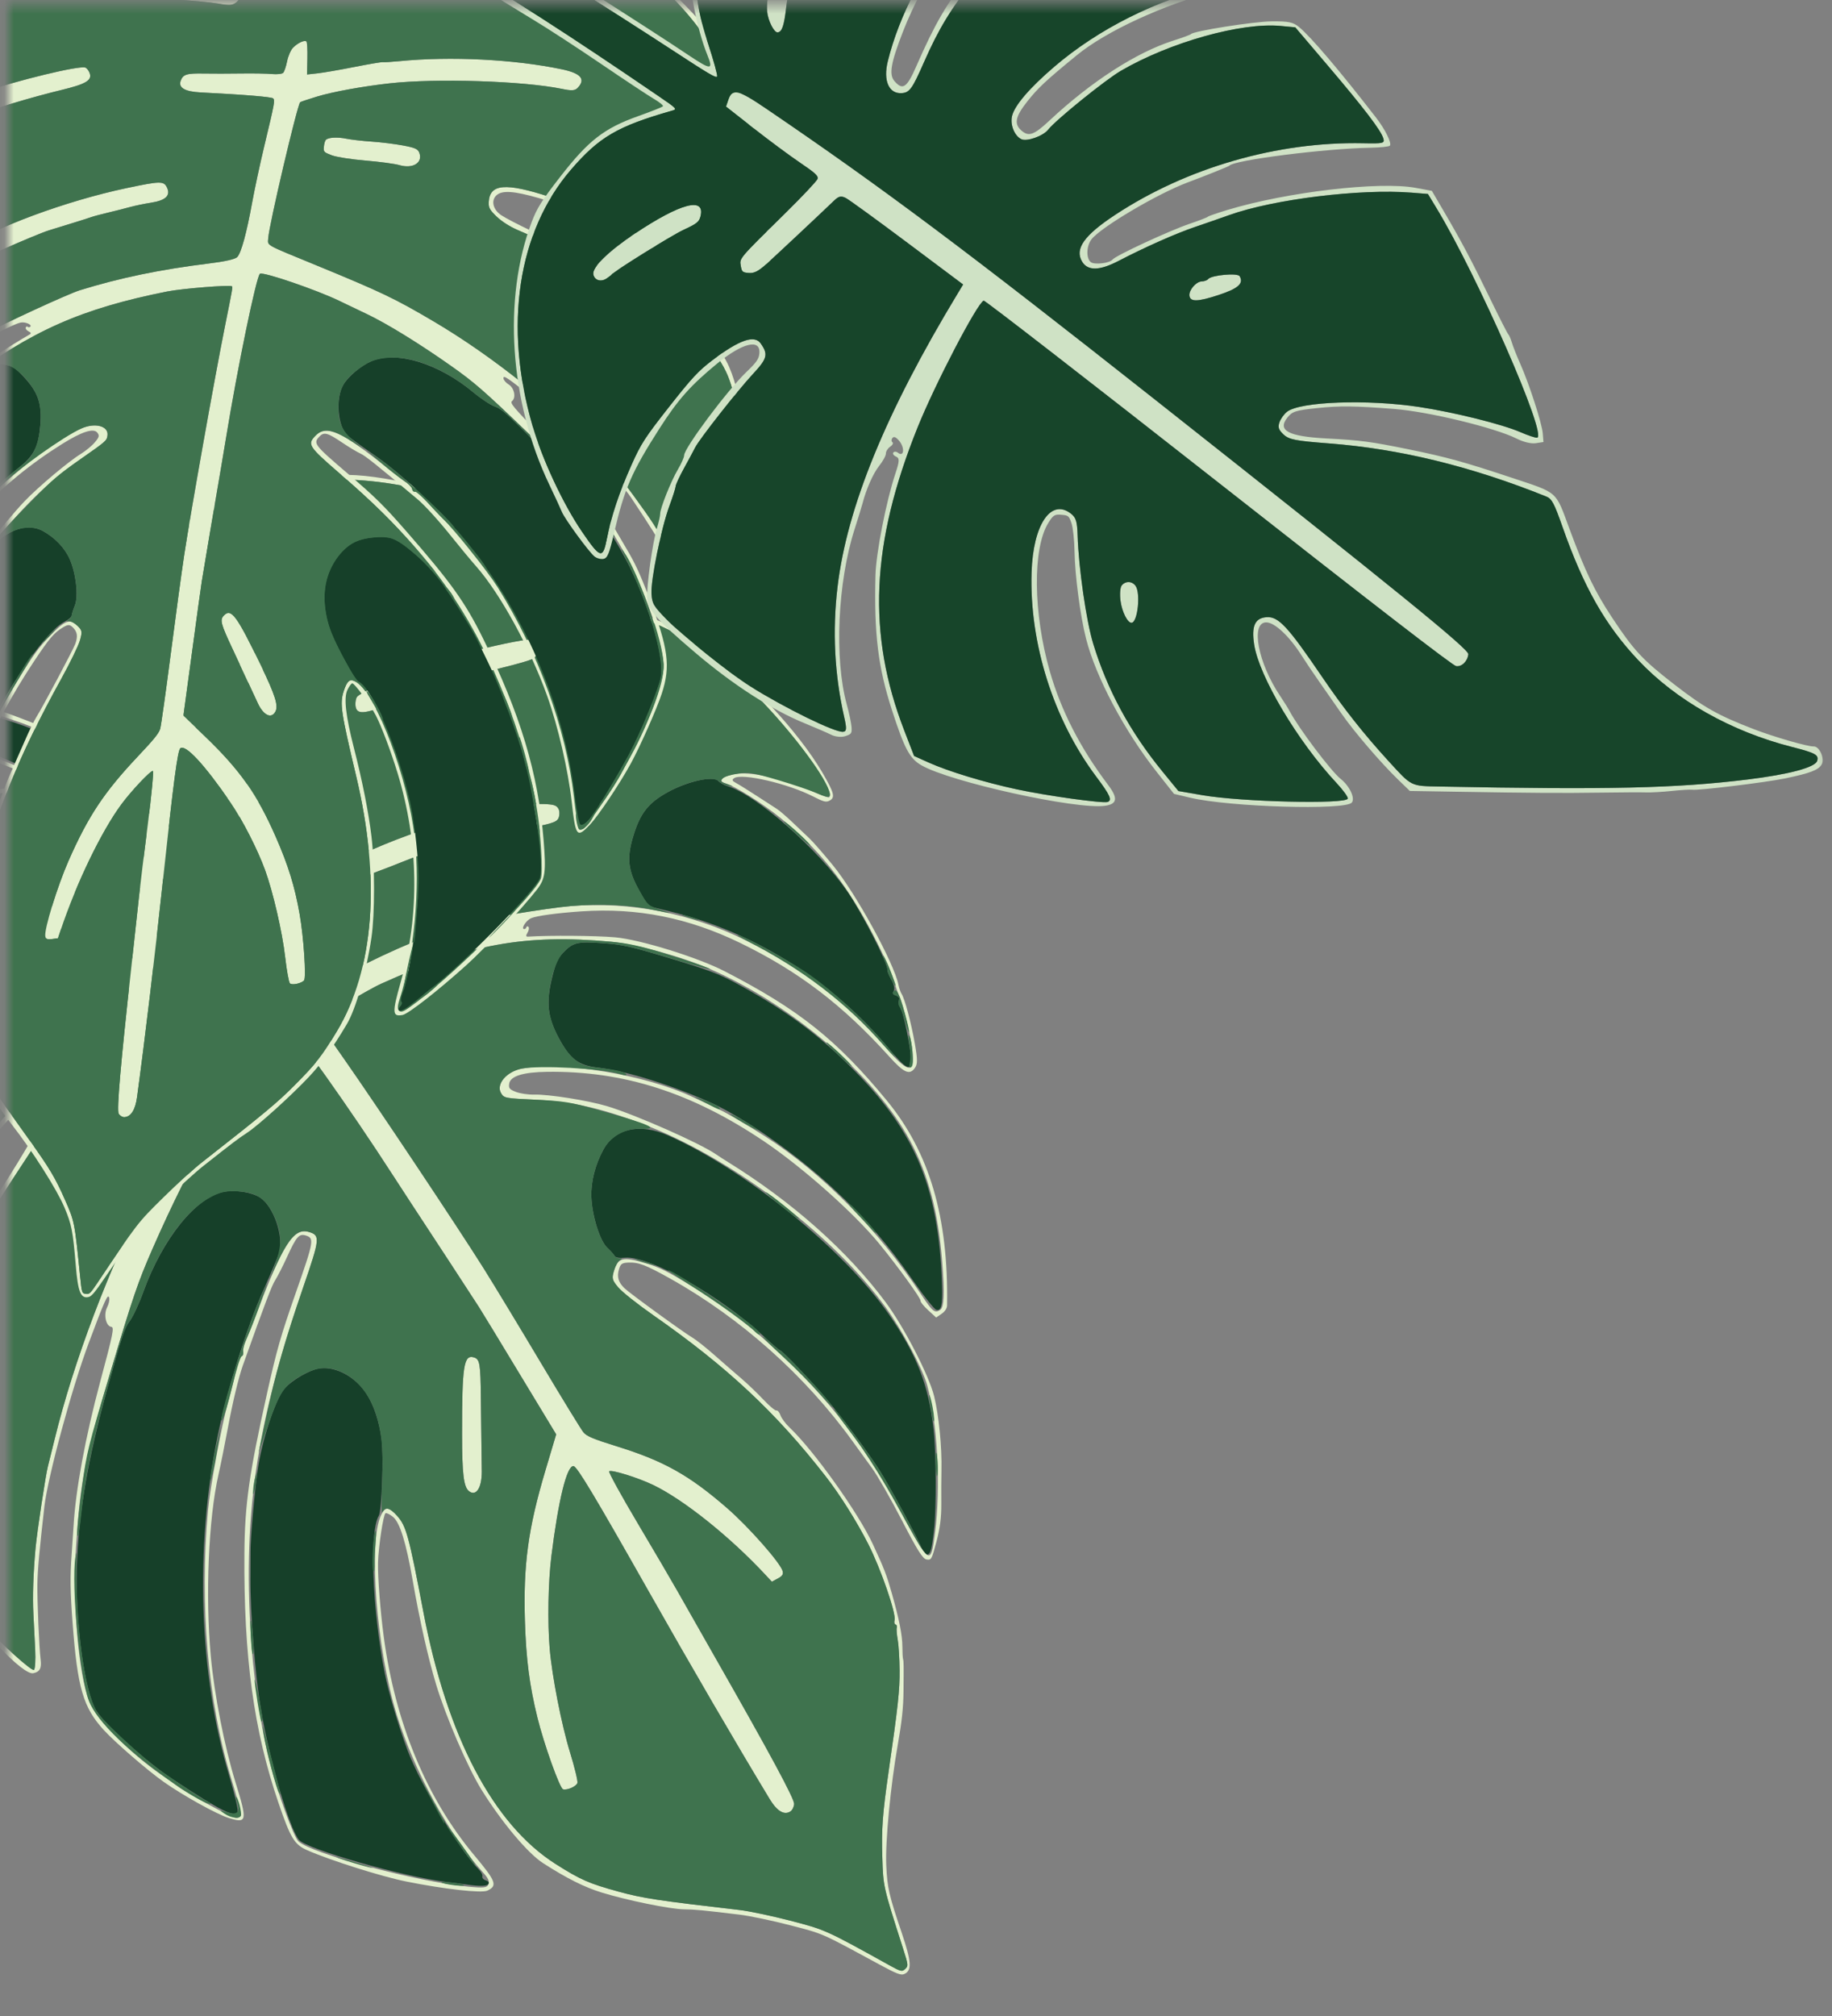 <svg width="200" height="220" viewBox="0 0 200 220" fill="none" xmlns="http://www.w3.org/2000/svg">
<rect x="0" y="0" width="200" height="220" fill="#808080" stroke="none"/>
<mask id="mask0_6_196" style="mask-type:alpha" maskUnits="userSpaceOnUse" x="0" y="0" width="200" height="220">
<rect x="0.879" y="0.493" width="198.747" height="218.584" fill="#D9D9D9"/>
</mask>
<g mask="url(#mask0_6_196)">
<path fill-rule="evenodd" clip-rule="evenodd" d="M101.969 166.924C102.235 164.521 102.207 158.54 101.918 155.975C101.373 151.133 100.062 147.777 97 143.381C92.071 136.304 81.351 127.632 72.924 123.904C69.854 122.546 67.138 123.136 65.885 125.431C64.974 127.102 64.501 128.953 64.559 130.617C64.632 132.667 65.486 135.4 66.29 136.154C66.647 136.489 67.008 136.892 67.094 137.051C67.198 137.242 67.586 137.31 68.243 137.25C70.895 137.01 78.703 141.444 83.425 145.872C84.264 146.658 85.049 147.331 85.169 147.367C85.527 147.474 89.312 151.498 90.794 153.346C92.855 155.918 94.58 158.254 95.89 160.248C97.019 161.968 100.355 168.143 100.736 169.219C100.837 169.505 101.058 169.702 101.226 169.657C101.599 169.556 101.731 169.069 101.969 166.924ZM102.842 140.308C102.488 129.17 99.744 122.942 91.912 115.498C88.535 112.289 85.166 109.899 80.319 107.276C78.455 106.267 77.343 105.849 73.181 104.589C68.794 103.262 67.975 103.078 65.74 102.919C63.027 102.726 62.546 102.844 61.465 103.976C60.878 104.592 60.677 105.046 60.274 106.675C59.605 109.383 59.773 110.978 60.965 113.211C62.23 115.58 63.112 116.255 65.27 116.506C68.359 116.865 73.125 118.339 77.529 120.297C81.125 121.895 86.85 125.893 90.871 129.614C94.502 132.974 96.951 135.803 99.855 139.989C100.931 141.541 101.992 142.864 102.213 142.93C102.755 143.092 102.91 142.446 102.842 140.308ZM99.454 115.474C99.422 114.462 98.691 110.815 98.405 110.236C98.225 109.874 98.089 109.495 98.102 109.395C98.115 109.295 98.144 109.109 98.165 108.981C98.187 108.853 98.012 108.691 97.777 108.62C97.479 108.531 97.416 108.382 97.57 108.128C97.706 107.906 97.602 107.43 97.303 106.903C97.034 106.43 96.841 105.952 96.874 105.842C97.03 105.317 94.08 99.548 92.478 97.248C89.236 92.592 82.555 86.725 79.431 85.792C79.046 85.677 78.585 85.416 78.405 85.213C77.896 84.635 75.127 85.242 72.983 86.4C70.766 87.598 69.865 88.751 69.093 91.377C68.412 93.693 68.575 95.024 69.805 97.219L70.735 98.876L73.203 99.473C82.239 101.66 90.865 107.047 96.896 114.269C98.987 116.774 99.504 117.017 99.454 115.474ZM53.037 205.201C52.78 205.125 52.61 204.927 52.659 204.763C52.708 204.599 52.514 204.238 52.227 203.962C50.308 202.113 45.877 194.701 44.507 191.047C43.511 188.393 42.417 184.702 42.005 182.603C40.638 175.655 40.313 167.119 41.35 165.412C41.675 164.878 41.896 158.917 41.659 157.078C41.41 155.137 40.819 153.354 40.012 152.101C38.841 150.284 36.708 149.11 34.95 149.316C33.857 149.443 31.816 150.623 31.017 151.589C30.028 152.785 28.569 157.272 28.121 160.498C27.761 163.094 27.337 167.941 27.352 169.308C27.357 169.712 27.352 171.03 27.341 172.236C27.31 175.924 27.872 182.972 28.48 186.503C29.463 192.22 31.546 199.39 32.624 200.766C33.423 201.786 44.142 204.841 48.81 205.379C49.525 205.462 50.506 205.587 50.992 205.658C52.411 205.865 53.154 205.841 53.335 205.582C53.43 205.447 53.3 205.28 53.037 205.201ZM25.023 193.792C21.72 182.724 21.256 168.939 23.773 156.632C24.765 151.781 26.945 144.834 28.715 140.884C29.565 138.988 30.356 137.117 30.473 136.726C31.003 134.954 29.874 131.657 28.406 130.693C27.52 130.11 25.706 129.819 24.446 130.057C21.397 130.634 17.737 135.185 15.637 141.008C15.178 142.282 14.512 143.705 14.159 144.17C13.602 144.901 13.277 145.878 11.754 151.392C9.571 159.3 8.582 165.062 8.394 170.973C8.201 177.071 9.23 184.67 10.525 186.7C11.555 188.316 15.95 192.25 18.877 194.176C24.212 197.688 25.725 198.433 25.946 197.657C26.008 197.441 25.593 195.701 25.023 193.792ZM11.66 84.184C11.297 83.684 10.312 82.999 9.081 82.39C8.437 82.071 6.868 81.251 5.594 80.567C3.501 79.444 2.618 79.126 -3.559 77.264C-9.144 75.581 -10.89 75.138 -13.097 74.843C-18.052 74.18 -24.238 73.811 -27.02 74.011C-31.587 74.34 -36.326 74.839 -37.993 75.166C-39.135 75.39 -40.418 75.636 -40.844 75.712C-42.061 75.93 -48.666 77.797 -50.184 78.353C-51.651 78.889 -53.076 79.692 -53.794 80.388C-54.178 80.76 -54.2 80.932 -53.959 81.683C-53.065 84.468 -52.458 84.802 -50.199 83.757C-47.58 82.545 -43.279 81.049 -40.805 80.49C-37.755 79.801 -31.641 78.75 -31.289 78.855C-31.228 78.873 -30.574 78.806 -29.834 78.705C-25.316 78.088 -16.248 78.516 -10.286 79.627C-3.965 80.805 2.748 83.323 6.333 85.862C7.188 86.467 7.321 86.498 8.62 86.387C10.852 86.196 12.339 85.119 11.66 84.184Z" fill="#164029"/>
<path fill-rule="evenodd" clip-rule="evenodd" d="M98.441 210.922C97.053 206.832 96.864 206.009 96.754 203.564C96.637 200.952 97.224 194.824 98.026 190.3C98.448 187.915 98.618 186.337 98.635 184.619C98.665 181.71 98.66 181.311 98.589 181.062C98.546 180.915 98.512 180.3 98.512 179.695C98.512 178.468 98.151 176.643 97.354 173.852C96.771 171.809 96.535 171.199 95.286 168.506C93.696 165.079 88.849 158.293 86.188 155.769C85.749 155.354 85.305 154.755 85.2 154.438C85.095 154.122 84.899 153.892 84.765 153.928C84.631 153.965 83.987 153.424 83.333 152.728C82.679 152.032 81.575 150.977 80.878 150.383C80.182 149.79 78.88 148.657 77.985 147.866C77.09 147.075 76.023 146.229 75.614 145.987C74.54 145.348 68.701 141.104 68.158 140.567C67.502 139.918 67.335 139.341 67.569 138.529C67.741 137.933 67.898 137.814 68.553 137.784C69.703 137.732 70.468 138.02 73.134 139.51C80.869 143.833 87.918 150.12 93.1 157.316C93.67 158.108 94.614 159.41 95.198 160.21C95.783 161.01 97.243 163.563 98.444 165.883C100.176 169.23 100.737 170.118 101.16 170.182C101.675 170.259 101.711 170.194 102.236 168.225C102.615 166.808 102.774 165.555 102.762 164.106C102.752 162.961 102.759 161.314 102.779 160.446C102.835 157.91 102.489 154.413 101.978 152.359C101.407 150.062 98.681 144.786 96.672 142.088C92.511 136.501 86.522 131.179 79.489 126.82C79.035 126.539 78.436 126.152 78.158 125.96C76.395 124.745 69.358 121.638 66.269 120.711C64.202 120.09 59.888 119.406 58.309 119.449C57.673 119.467 56.778 119.335 56.32 119.156C55.611 118.878 55.504 118.743 55.594 118.232C55.736 117.427 57.124 117 59.711 116.965C68.051 116.851 75.479 119.222 83.355 124.512C87.563 127.338 93.24 132.375 95.975 135.709C98.011 138.192 100.568 141.724 100.499 141.957C100.465 142.07 100.834 142.525 101.318 142.97L102.199 143.778L102.792 143.373C103.162 143.12 103.388 142.775 103.393 142.455C103.549 132.796 101.464 125.735 96.78 120.056C91.332 113.451 87.199 110.161 79.114 105.993C76.161 104.471 69.907 102.534 67.15 102.287C65.07 102.102 60.007 102.061 57.666 102.211C57.409 102.228 57.387 102.113 57.587 101.785C57.737 101.539 57.785 101.253 57.694 101.151C57.603 101.048 57.496 101.071 57.457 101.202C57.418 101.332 57.294 101.412 57.183 101.379C56.881 101.289 57.473 100.415 57.983 100.199C58.597 99.937 60.824 99.635 63.477 99.454C69.542 99.04 75.138 100.15 80.776 102.885C87.164 105.985 91.975 109.648 97.081 115.301C98.69 117.082 99.292 117.352 99.872 116.553C100.182 116.125 100.181 115.641 99.87 113.867C99.473 111.607 98.768 108.969 98.421 108.446C98.31 108.279 98.156 107.832 98.08 107.453C97.603 105.086 93.455 97.526 90.938 94.437C89.929 93.199 88.761 91.862 88.341 91.467C87.921 91.072 87.065 90.26 86.437 89.663C85.809 89.065 85.064 88.43 84.781 88.253C84.499 88.075 83.531 87.45 82.631 86.863C81.731 86.277 80.727 85.651 80.398 85.473C79.918 85.213 79.87 85.104 80.153 84.915C81.009 84.345 86.01 85.505 88.766 86.914C89.937 87.513 90.184 87.574 90.577 87.362C91.2 87.026 91.065 86.511 89.776 84.303C87.213 79.911 81.694 73.974 77.182 70.753C74.462 68.811 72.165 67.678 68.239 66.34L64.691 65.131L65.876 64.96C67.275 64.758 67.591 64.535 67.334 63.931C66.781 62.632 61.012 58.893 55.492 56.257C50.69 53.964 42.462 51.878 38.004 51.823C36.117 51.8 31.784 52.136 30.638 52.394C26.805 53.257 21.893 55.605 19.05 57.933C15.836 60.566 12.895 64.397 11.667 67.55C10.126 71.508 9.842 75.33 10.615 81.669L10.732 82.625L10.06 82.075C8.48 80.781 2.559 78.281 -2.875 76.612C-8.945 74.749 -15.31 73.486 -18.675 73.478C-19.347 73.477 -20.979 73.419 -22.302 73.35C-26.051 73.156 -31.397 73.411 -33.284 73.875C-33.764 73.993 -34.278 74.057 -34.427 74.018C-34.721 73.94 -39.174 74.733 -42.648 75.481C-45.274 76.046 -51.145 77.99 -52.837 78.855C-54.889 79.904 -55.259 81.428 -53.952 83.455C-52.934 85.036 -51.417 85.312 -49.623 84.243C-48.789 83.746 -44.715 82.222 -42.471 81.567C-40.843 81.092 -35.014 79.985 -32.239 79.624C-30.073 79.343 -26.264 79.145 -21.56 79.071C-20.222 79.05 -14.402 79.548 -13.07 79.797C-12.646 79.877 -11.202 80.133 -9.861 80.367C-6.949 80.874 0.084 83.159 2.898 84.51C3.93 85.007 4.809 85.475 4.85 85.552C4.891 85.628 3.526 85.796 1.816 85.923C0.105 86.051 -2.202 86.402 -3.311 86.702C-5.845 87.388 -9.634 89.21 -11.719 90.745C-15.057 93.202 -19.016 97.889 -20.662 101.332C-21.197 102.449 -21.818 103.748 -22.043 104.218C-22.805 105.807 -25.29 114.425 -25.578 116.478C-26.558 123.461 -26.229 130.045 -24.53 137.404C-23.091 143.639 -17.901 154.596 -16.248 154.887C-15.758 154.973 -15.565 154.823 -15.05 153.951C-14.675 153.318 -14.289 152.242 -14.06 151.193C-13.358 147.983 -13.225 147.511 -13.003 147.452C-12.881 147.419 -12.822 147.193 -12.872 146.95C-13.038 146.135 -10.371 139.272 -8.774 136.402C-5.491 130.502 -3.36 127.265 -0.441 123.744C1.702 121.16 2.834 120.227 3.654 120.371C4.51 120.521 4.747 121.754 4.159 123.002C3.496 124.41 0.527 129.252 -1.306 131.915C-2.227 133.252 -3.267 134.865 -3.616 135.5C-3.966 136.135 -4.745 137.441 -5.348 138.403C-6.41 140.098 -8.56 144.566 -9.822 147.699C-10.767 150.045 -11.517 154.211 -11.438 156.676C-11.281 161.601 -9.059 167.62 -5.341 173.186C-2.249 177.817 2.519 182.819 3.624 182.594C4.344 182.447 4.554 182.062 4.435 181.108C4.273 179.803 4.056 174.757 4.082 172.861C4.102 171.367 4.306 169.106 4.843 164.415C5.215 161.176 7.83 151.525 9.674 146.589C11.456 141.822 11.778 141.111 11.922 141.625C11.981 141.835 11.876 142.307 11.689 142.674C11.289 143.461 11.562 144.719 12.151 144.796C12.492 144.84 12.36 145.49 10.925 150.839C9.331 156.785 8.265 162.546 8.034 166.468C7.987 167.26 7.894 168.661 7.826 169.582C7.643 172.082 7.663 173.609 7.926 177.117C8.454 184.183 9.082 186.336 11.327 188.789C12.572 190.149 16.08 193.186 17.855 194.44C19.971 195.935 23.678 197.994 24.971 198.392C26.972 199.009 27.022 198.743 25.708 194.494C24.509 190.617 23.397 184.935 23.011 180.716C22.406 174.106 22.761 165.733 23.848 160.931C24.104 159.798 24.555 157.568 24.848 155.977C25.375 153.122 26.045 150.313 26.507 149.02C28.974 142.109 29.663 140.296 30.05 139.695C30.303 139.3 30.887 138.155 31.345 137.15C32.341 134.969 32.651 134.608 33.344 134.815C34.337 135.111 34.295 135.354 32.28 141.113C30.65 145.77 30.211 147.304 29.16 152.021C27.199 160.814 26.722 164.176 26.682 169.474C26.598 180.781 27.699 188.846 30.408 196.764C31.722 200.604 32.145 201.298 33.54 201.91C36.066 203.018 41.666 204.787 44.354 205.326C48.515 206.16 52.583 206.617 53.205 206.32C54.338 205.78 54.167 205.322 51.763 202.446C46.553 196.214 43.146 187.985 41.894 178.608C41.512 175.745 41.232 172.113 41.27 170.506C41.31 168.812 41.85 165.261 42.088 165.133C42.194 165.075 42.561 165.256 42.904 165.535C43.659 166.149 44.334 168.332 45.064 172.523C45.825 176.883 46.729 180.896 47.613 183.831C48.671 187.342 51.068 192.897 52.566 195.309C54.768 198.852 57.613 202.243 59.287 203.319C61.863 204.975 63.779 205.936 65.672 206.522C68.424 207.374 73.183 208.345 74.674 208.359C75.859 208.371 76.55 208.437 80.731 208.939C81.834 209.071 84.317 209.591 86.25 210.094C89.974 211.063 89.492 210.851 96.018 214.387C97.853 215.381 98.354 215.575 98.7 215.428C99.573 215.056 99.518 214.096 98.441 210.922ZM98.551 212.527C96.424 205.897 96.421 205.886 96.324 202.71C96.227 199.557 96.346 197.939 97.015 193.297C98.038 186.191 98.229 184.436 98.21 182.286C98.199 181.003 98.106 179.495 98.004 178.936C97.901 178.376 97.856 177.788 97.904 177.63C97.951 177.471 97.889 177.31 97.766 177.273C97.642 177.237 97.595 177.03 97.66 176.814C97.865 176.137 96.165 171.209 94.803 168.529C93.521 166.007 91.708 163.123 90.136 161.104C84.7 154.125 79.334 149.113 71.293 143.506C69.61 142.332 67.899 140.973 67.492 140.486C66.816 139.677 66.777 139.518 67.041 138.634C67.455 137.248 68.029 137.115 70.456 137.84C71.989 138.298 72.978 138.787 75.359 140.263C78.099 141.962 81.114 144.126 82.796 145.6C89.805 151.743 93.847 156.782 98.276 164.898C101.518 170.838 101.603 170.893 102.071 167.316C102.724 162.318 102.345 155.198 101.209 151.14C100.692 149.293 98.47 145.128 96.695 142.678C91.12 134.984 80.468 126.805 71.098 123.026C66.256 121.073 62.618 120.203 58.484 120.011C55.127 119.854 55.03 119.836 54.706 119.302C54.111 118.321 55.313 116.914 57.008 116.607C61.49 115.794 70.513 117.3 75.626 119.714C76.98 120.353 78.282 120.965 78.518 121.074C79.342 121.453 81.884 122.945 83.632 124.076C89.88 128.116 95.916 134.245 100.567 141.268C101.804 143.137 102.051 143.337 102.637 142.946C103.069 142.658 103.133 141.177 102.862 137.749C102.43 132.278 101.372 128.268 99.374 124.526C95.619 117.491 86.593 109.721 77.597 105.779C74.459 104.403 69.424 103.013 66.68 102.764C57.292 101.913 51.16 103.035 41.621 107.349C40.017 108.075 34.938 111.151 34.849 111.451C34.8 111.615 34.824 111.652 37.557 115.55C41.075 120.568 50.059 134.041 52.81 138.426C53.902 140.166 56.7 144.785 59.028 148.69C61.355 152.594 63.459 156.027 63.702 156.317C64.051 156.733 64.806 157.049 67.285 157.818C72.458 159.421 75.228 160.97 79.387 164.584C81.744 166.633 85.215 170.57 85.44 171.45C85.531 171.807 85.414 171.986 84.91 172.258L84.264 172.607L83.567 171.858C79.706 167.704 74.604 163.625 71.287 162.041C69.615 161.242 66.738 160.351 66.504 160.559C66.411 160.642 67.813 163.195 69.62 166.234C71.426 169.273 73.375 172.596 73.951 173.619C74.527 174.643 76.434 177.998 78.19 181.076C84.111 191.453 86.72 196.297 86.695 196.86C86.681 197.168 86.501 197.533 86.294 197.671C85.622 198.119 84.829 197.651 84.034 196.339C80.366 190.28 75.545 182.005 70.776 173.585C64.891 163.19 62.997 160.037 62.615 159.992C61.888 159.907 60.962 163.659 60.198 169.786C59.843 172.628 59.762 177.011 60.011 179.92C60.269 182.948 61.305 188.232 62.228 191.225C62.732 192.862 63.095 194.366 63.035 194.568C62.922 194.946 61.912 195.392 61.469 195.26C61.106 195.151 59.387 190.342 58.668 187.427C57.805 183.924 57.435 181.068 57.307 176.916C57.117 170.769 57.659 166.783 59.544 160.465L60.718 156.527L58.562 152.964C53.907 145.272 52.765 143.392 52.286 142.635C51.791 141.854 46.516 133.784 44.909 131.35C44.447 130.651 43.543 129.262 42.899 128.263C38.264 121.072 31.862 112.056 31.401 112.07C30.959 112.084 26.481 117.998 24.73 120.88C24.177 121.79 23.209 123.37 22.579 124.391C21.023 126.916 18.691 131.597 16.595 136.408C15.066 139.915 14.525 141.496 12.197 149.265C9.236 159.149 8.769 161.493 8.298 168.852C7.911 174.891 8.559 182.564 9.714 185.62C10.409 187.459 14.137 191.276 17.512 193.603C18.292 194.14 19.13 194.734 19.374 194.921C20.395 195.705 25.437 198.422 25.817 198.393C26.044 198.376 26.265 198.242 26.309 198.096C26.353 197.95 25.87 196.139 25.237 194.073C22.693 185.769 21.77 175.099 22.707 164.816C22.937 162.287 24.221 155.395 24.918 152.943C25.235 151.829 25.62 150.28 25.773 149.503C25.954 148.579 26.153 148.061 26.345 148.009C26.553 147.953 26.608 147.782 26.535 147.42C26.478 147.14 26.511 146.839 26.61 146.751C26.708 146.664 27.324 145.173 27.978 143.439C30.847 135.831 32.055 133.941 33.73 134.442C34.965 134.811 34.931 135.158 33.144 140.346C27.867 155.669 26.42 165.762 27.479 179.851C27.774 183.784 28.651 189.318 29.473 192.434C30.36 195.796 32.052 200.431 32.579 200.939C33.955 202.267 45.46 205.339 51.102 205.886C52.789 206.049 53.154 206.01 53.321 205.647C53.465 205.335 53.31 204.978 52.773 204.384C49.022 200.229 45.255 193.362 43.319 187.149C41.109 180.054 40.183 168.233 41.611 165.321C42.066 164.392 42.446 164.412 43.347 165.413C44.348 166.524 44.632 167.564 46.222 175.923C48.805 189.494 53.834 199.074 60.651 203.409C63.363 205.133 64.307 205.547 67.552 206.434C70.181 207.153 71.815 207.401 80.759 208.436C81.798 208.557 84.281 209.079 86.276 209.598C90.12 210.596 90.135 210.603 97.215 214.531C98.259 215.11 98.476 215.168 98.739 214.939C99.193 214.543 99.192 214.525 98.551 212.527ZM99.64 115.006C99.547 113.565 98.551 109.321 98.138 108.606C98.045 108.444 97.748 107.586 97.479 106.699C97.21 105.812 96.032 103.314 94.862 101.148C92.1 96.036 89.328 92.624 85.196 89.254C83.293 87.701 80.249 85.792 79.158 85.466C78.218 85.185 79.004 84.617 80.589 84.433C82.246 84.24 85.634 85.024 88.418 86.246C89.479 86.711 90.411 87.057 90.489 87.015C91.436 86.504 86.504 79.718 82.028 75.37C77.176 70.658 73.024 68.193 66.936 66.409C65.078 65.864 63.761 65.382 63.797 65.26C63.911 64.879 64.706 64.584 65.853 64.499C66.474 64.453 67.007 64.332 67.037 64.231C67.195 63.701 62.542 60.496 58.313 58.224C50.047 53.78 41.598 51.779 33.925 52.449C27.372 53.021 20.772 56.213 16.622 60.819C14.202 63.505 12.19 67.361 11.448 70.734C10.599 74.593 10.566 77.594 11.326 81.903L11.638 83.673L11.067 83.322C10.333 82.871 8.368 81.802 5.441 80.26C3.397 79.184 2.328 78.799 -3.492 77.041C-10.554 74.909 -12.127 74.594 -18.362 74.067C-25.377 73.472 -30.91 73.758 -38.214 75.089C-42.997 75.961 -44.834 76.412 -48.519 77.618C-52.835 79.032 -54.34 80.073 -54.231 81.569C-54.168 82.435 -53.299 83.975 -52.66 84.355C-52.044 84.721 -50.865 84.518 -49.751 83.854C-49.342 83.61 -47.955 83.013 -46.667 82.527C-39.73 79.908 -29.121 78.328 -20.841 78.682C-13.877 78.978 -8.739 79.86 -3.177 81.711C1.579 83.295 6.632 85.682 6.144 86.116C6.048 86.201 4.9 86.298 3.593 86.331C-3.979 86.525 -9.372 88.728 -14.384 93.679C-16.22 95.492 -17.462 97.127 -19.13 99.927C-25.93 111.345 -27.468 126.486 -23.228 140.269C-21.587 145.605 -17.209 154.34 -16.137 154.419C-15.922 154.434 -15.735 154.326 -15.722 154.179C-15.671 153.612 -12.899 144.475 -12.239 142.697C-10.132 137.026 -6.306 130.448 -1.585 124.379C2.142 119.589 3.798 118.595 4.781 120.559C5.097 121.191 5.086 121.522 4.704 122.8C4.432 123.711 3.861 124.898 3.248 125.826C-1.816 133.497 -5.715 139.877 -7.167 142.869C-9.372 147.414 -10.913 153.277 -10.888 157.027C-10.849 162.817 -6.959 171.274 -1.409 177.635C0.114 179.381 3.441 182.375 3.701 182.234C3.836 182.161 3.898 181.154 3.841 179.995C3.783 178.837 3.696 177.107 3.647 176.152C3.549 174.226 3.629 171.73 3.876 168.988C4.034 167.226 4.987 160.916 5.232 160.011C5.299 159.762 5.63 158.432 5.966 157.054C8.051 148.525 11.919 138.323 16.206 130.044C19.001 124.648 20.012 122.999 25.314 115.19C29.562 108.933 29.256 109.504 28.826 108.64C28.144 107.268 19.424 95.717 18.967 95.581C18.906 95.562 18.026 95.821 17.013 96.155C15.167 96.764 11.939 98.291 9.016 99.937C4.061 102.728 -4.642 109.405 -8.134 113.095C-9.009 114.02 -9.357 114.239 -9.76 114.118C-11.028 113.739 -10.812 112.709 -9.08 110.87C-4.745 106.267 1.501 101.303 6.941 98.137C7.755 97.664 8.522 97.179 8.647 97.059C8.771 96.939 10.188 96.244 11.796 95.515C13.403 94.785 15.213 93.908 15.818 93.564L16.918 92.939L16.106 91.169C15.659 90.196 15.326 89.292 15.365 89.161C15.466 88.824 16.337 88.686 17.042 88.897C17.372 88.996 17.933 89.493 18.29 90.003C18.646 90.513 19.075 90.97 19.243 91.02C19.41 91.07 19.949 90.764 20.44 90.339C20.931 89.915 22.326 88.876 23.54 88.03C24.754 87.184 26.45 85.967 27.309 85.326C29.013 84.055 29.43 83.92 29.979 84.465C30.585 85.066 30.102 86 28.541 87.241C24.206 90.688 21.576 92.911 21.505 93.19C21.411 93.557 21.573 93.796 24.72 97.921C26.023 99.63 27.813 102.104 28.697 103.42C30.767 106.501 32.285 108.355 32.885 108.535C33.19 108.626 34.314 108.156 35.989 107.238C41.267 104.344 45.727 102.369 50.405 100.853C51.754 100.415 59.758 99.088 62.312 98.877C68.759 98.346 75.544 99.68 81.46 102.642C87.591 105.712 92.335 109.349 96.702 114.33C99.067 117.026 99.783 117.191 99.64 115.006ZM52.597 160.602C52.596 160.131 52.581 158.917 52.562 157.904C52.544 156.891 52.514 154.475 52.496 152.537C52.46 148.814 52.375 148.319 51.743 148.131C50.628 147.797 50.437 149.032 50.443 156.538C50.446 160.855 50.621 162.282 51.204 162.731C51.974 163.325 52.6 162.368 52.597 160.602ZM60.974 88.273C60.783 87.921 60.529 87.814 59.748 87.76C56.084 87.506 47.399 89.752 40.699 92.686C36.946 94.33 36.597 94.57 36.585 95.522C36.569 96.74 37.334 96.932 38.942 96.114C39.655 95.752 40.732 95.276 41.334 95.058C41.937 94.84 43.056 94.406 43.822 94.094C44.587 93.782 45.41 93.476 45.651 93.413C45.892 93.351 46.802 93.067 47.673 92.781C48.543 92.495 49.864 92.066 50.607 91.827C51.35 91.588 53.932 91.041 56.345 90.611C60.171 89.93 60.763 89.759 60.973 89.274C61.105 88.968 61.105 88.518 60.974 88.273ZM58.338 70.45C58.165 70.129 57.941 69.843 57.841 69.813C57.467 69.701 53.21 70.594 50.884 71.273C46.357 72.594 39.529 75.332 38.977 76.047C38.856 76.204 38.778 76.612 38.803 76.954C38.88 78.002 39.68 77.976 42.517 76.837C45.867 75.492 50.253 74.03 53.1 73.31C58.176 72.026 58.376 71.958 58.515 71.491C58.591 71.239 58.511 70.77 58.338 70.45ZM29.605 71.059C29.192 70.378 28.795 70.462 27.481 71.507C26.864 71.998 25.875 72.767 25.284 73.217C23.256 74.761 19.97 77.838 19.828 78.326C19.605 79.091 19.83 79.514 20.521 79.633C21.04 79.722 21.395 79.503 22.47 78.425C23.193 77.7 25.103 76.055 26.716 74.769C28.328 73.484 29.706 72.236 29.778 71.996C29.849 71.756 29.771 71.335 29.605 71.059ZM18.745 102.344C18.576 102.031 18.337 101.745 18.213 101.708C17.846 101.598 16.9 102.202 16.072 103.074C15.646 103.523 14.562 104.496 13.663 105.235C12.764 105.974 11.426 107.194 10.691 107.945C9.58 109.079 9.361 109.42 9.399 109.948C9.502 111.355 10.834 111.338 12.01 109.913C12.426 109.41 13.872 108.064 15.223 106.923C16.575 105.781 17.989 104.412 18.366 103.881C19.023 102.955 19.039 102.89 18.745 102.344Z" fill="#E3F0CE"/>
<path fill-rule="evenodd" clip-rule="evenodd" d="M98.551 212.527C96.424 205.897 96.421 205.886 96.324 202.71C96.227 199.557 96.346 197.939 97.015 193.297C98.038 186.191 98.229 184.436 98.21 182.286C98.199 181.003 98.106 179.495 98.004 178.936C97.901 178.376 97.856 177.788 97.904 177.63C97.951 177.471 97.889 177.31 97.766 177.273C97.642 177.237 97.595 177.03 97.66 176.814C97.865 176.137 96.165 171.209 94.803 168.529C93.52 166.007 91.708 163.123 90.136 161.104C84.7 154.125 79.334 149.113 71.293 143.506C69.61 142.332 67.899 140.973 67.492 140.486C66.823 139.684 66.779 139.512 67.032 138.666C67.185 138.152 67.478 137.633 67.682 137.513C67.983 137.335 67.977 137.298 67.649 137.313C67.427 137.323 67.177 137.203 67.092 137.047C67.007 136.89 66.647 136.489 66.29 136.154C65.486 135.4 64.632 132.667 64.559 130.617C64.501 128.953 64.974 127.102 65.885 125.431C66.643 124.043 68.235 123.138 69.84 123.185C72.209 123.254 71.063 122.737 65.198 121.089C62.315 120.279 61.523 120.152 58.484 120.011C55.127 119.854 55.03 119.836 54.706 119.302C54.111 118.321 55.313 116.914 57.008 116.607C59.069 116.233 65.56 116.595 67.638 117.2C68.342 117.405 68.519 117.395 68.301 117.162C68.109 116.957 67.24 116.752 65.832 116.581C63.819 116.337 63.595 116.268 62.782 115.643C61.52 114.674 60.058 111.822 59.908 110.043C59.736 107.995 60.512 104.976 61.465 103.976C62.546 102.844 63.027 102.726 65.74 102.919C67.974 103.078 68.823 103.268 73.411 104.639C76.248 105.487 78.034 105.949 77.38 105.666C76.725 105.383 74.594 104.663 72.643 104.067C69.881 103.223 68.561 102.935 66.68 102.764C57.292 101.913 51.16 103.035 41.621 107.349C40.017 108.075 34.938 111.151 34.849 111.451C34.8 111.615 34.824 111.652 37.557 115.55C41.075 120.568 50.059 134.041 52.81 138.426C53.902 140.166 56.7 144.785 59.028 148.69C61.355 152.594 63.459 156.027 63.702 156.317C64.051 156.733 64.806 157.049 67.285 157.818C72.458 159.421 75.228 160.97 79.387 164.584C81.744 166.633 85.215 170.57 85.44 171.45C85.531 171.807 85.414 171.986 84.91 172.258L84.264 172.607L83.567 171.858C79.706 167.704 74.604 163.625 71.287 162.041C69.615 161.242 66.738 160.351 66.504 160.559C66.411 160.642 67.813 163.195 69.62 166.234C71.426 169.273 73.375 172.596 73.951 173.619C74.527 174.643 76.434 177.998 78.19 181.076C84.111 191.453 86.72 196.297 86.695 196.86C86.681 197.168 86.501 197.533 86.294 197.671C85.622 198.119 84.829 197.651 84.034 196.339C80.366 190.28 75.545 182.005 70.776 173.585C64.891 163.19 62.997 160.037 62.615 159.992C61.888 159.907 60.962 163.659 60.198 169.786C59.843 172.628 59.762 177.011 60.011 179.92C60.269 182.948 61.305 188.232 62.228 191.225C62.732 192.862 63.095 194.366 63.035 194.568C62.922 194.946 61.912 195.392 61.469 195.26C61.106 195.151 59.387 190.342 58.668 187.427C57.805 183.924 57.435 181.068 57.307 176.916C57.117 170.769 57.659 166.783 59.544 160.465L60.718 156.527L58.562 152.964C53.907 145.272 52.765 143.392 52.286 142.635C51.791 141.854 46.516 133.784 44.909 131.35C44.447 130.651 43.543 129.262 42.899 128.263C38.264 121.072 31.862 112.056 31.401 112.07C30.959 112.084 26.481 117.998 24.73 120.88C24.177 121.79 23.209 123.37 22.579 124.391C21.025 126.913 18.694 131.592 16.593 136.407C15.057 139.929 14.528 141.477 12.163 149.377C9.56 158.067 9.46 158.472 8.947 162.343C8.449 166.1 8.288 168.228 8.559 167.48C8.625 167.298 8.764 166.313 8.868 165.29C9.273 161.305 10.095 157.347 11.781 151.274C13.276 145.887 13.609 144.892 14.161 144.167C14.514 143.703 15.178 142.282 15.637 141.008C17.327 136.321 19.966 132.472 22.576 130.887C23.936 130.061 24.771 129.877 26.395 130.045C28.086 130.219 29.047 130.9 29.811 132.463C30.771 134.43 30.834 135.761 30.064 137.866L29.419 139.628L30.067 138.234C31.587 134.956 32.453 134.06 33.73 134.442C34.965 134.811 34.931 135.158 33.146 140.346C31.069 146.385 30.081 149.837 29.064 154.618L28.222 158.573L29.296 155.473C30.531 151.907 31.03 151.164 32.9 150.108C34.334 149.299 35.416 149.116 36.629 149.479C38.689 150.094 40.34 151.963 41.123 154.565C41.726 156.572 41.875 158.546 41.702 162.233C41.618 164.022 41.649 165.269 41.772 165.003C42.048 164.402 42.556 164.535 43.347 165.413C44.348 166.524 44.632 167.564 46.222 175.923C48.805 189.494 53.834 199.074 60.651 203.409C63.363 205.133 64.307 205.547 67.552 206.434C70.181 207.153 71.815 207.401 80.759 208.436C81.798 208.557 84.281 209.079 86.276 209.598C90.12 210.596 90.135 210.603 97.215 214.531C98.259 215.11 98.476 215.168 98.739 214.939C99.193 214.543 99.192 214.525 98.551 212.527ZM98.875 165.506C97.871 163.596 96.601 161.338 96.054 160.487C95.064 158.952 91.827 154.522 91.29 153.971C90.706 153.37 91.368 154.33 93.421 157.061C94.677 158.733 96.53 161.697 98.04 164.453C99.427 166.983 100.594 169.037 100.632 169.016C100.67 168.996 99.88 167.416 98.875 165.506ZM102.354 159.464C102.31 158.779 102.23 158.371 102.174 158.556C102.119 158.741 102.109 159.452 102.153 160.137C102.196 160.822 102.277 161.231 102.332 161.046C102.387 160.861 102.397 160.149 102.354 159.464ZM101.8 153.496C101.67 152.819 101.513 152.25 101.452 152.232C101.352 152.202 101.737 154.736 101.877 155.026C102.047 155.379 102.006 154.572 101.8 153.496ZM90.18 152.574C89.163 151.315 85.444 147.449 85.172 147.368C85.053 147.332 84.608 146.972 84.184 146.567C83.76 146.162 83.363 145.857 83.302 145.89C83.242 145.923 84.24 146.911 85.521 148.085C86.802 149.259 88.533 151 89.368 151.952C90.974 153.784 91.456 154.153 90.18 152.574ZM94.608 133.254C93.292 131.814 92.704 131.245 92.666 131.372C92.65 131.427 93.12 131.971 93.71 132.583C94.299 133.195 94.965 133.912 95.188 134.176C95.412 134.44 95.611 134.602 95.631 134.535C95.651 134.468 95.191 133.892 94.608 133.254ZM99.604 114.684C99.548 114.007 99.418 113.308 99.315 113.132C99.114 112.786 99.114 112.805 99.33 114.337C99.409 114.899 99.405 115.629 99.321 115.96C99.237 116.291 99.258 116.538 99.367 116.509C99.665 116.43 99.715 116.043 99.604 114.684ZM98.79 110.616C98.151 108.362 97.857 107.789 97.547 108.192C97.395 108.388 97.466 108.527 97.763 108.616C98.005 108.689 98.187 108.853 98.165 108.981C98.144 109.109 98.108 109.322 98.085 109.454C98.062 109.587 98.134 109.801 98.245 109.93C98.355 110.059 98.61 110.763 98.811 111.495C99.011 112.227 99.201 112.723 99.232 112.598C99.263 112.473 99.064 111.581 98.79 110.616ZM96.694 114.009C94.156 111.062 90.577 107.817 87.876 106.017C85.915 104.71 81.459 102.273 80.654 102.067C80.342 101.987 80.798 102.284 81.667 102.726C87.424 105.656 92.421 109.454 96.243 113.806C97.029 114.701 97.687 115.386 97.705 115.327C97.722 115.268 97.267 114.675 96.694 114.009ZM97.206 105.945C96.861 105.069 96.512 104.333 96.43 104.309C96.349 104.285 96.432 104.564 96.615 104.929C96.798 105.295 96.917 105.695 96.881 105.818C96.844 105.942 97.03 106.423 97.294 106.888C97.962 108.064 97.937 107.803 97.206 105.945ZM91.678 114.971C90.933 114.268 90.277 113.718 90.219 113.749C90.161 113.781 90.755 114.404 91.54 115.135C92.325 115.866 92.981 116.416 92.999 116.356C93.017 116.297 92.422 115.674 91.678 114.971ZM85.516 131.495C84.53 130.7 83.672 130.076 83.611 130.11C83.549 130.143 84.306 130.821 85.292 131.616C86.278 132.411 87.136 133.035 87.197 133.002C87.259 132.968 86.502 132.29 85.516 131.495ZM82.558 145.043C81.201 143.74 73.888 138.84 72.936 138.597C72.739 138.546 73.874 139.316 75.459 140.308C78.189 142.016 81.718 144.558 82.466 145.354C82.654 145.554 82.873 145.683 82.953 145.64C83.032 145.597 82.854 145.329 82.558 145.043ZM81.535 122.491C80.794 122.051 80.005 121.643 79.781 121.586C79.557 121.529 80.113 121.916 81.016 122.447C81.92 122.978 82.709 123.385 82.77 123.352C82.832 123.319 82.276 122.931 81.535 122.491ZM90.325 85.846C89.311 83.584 85.396 78.642 82.028 75.37C77.176 70.659 73.024 68.193 66.936 66.409C65.078 65.864 63.761 65.382 63.797 65.26C63.911 64.879 64.706 64.584 65.853 64.499C66.474 64.453 67.007 64.332 67.037 64.231C67.195 63.701 62.542 60.496 58.313 58.224C50.047 53.78 41.598 51.779 33.925 52.449C27.372 53.021 20.772 56.214 16.622 60.819C14.202 63.505 12.19 67.361 11.448 70.734C10.599 74.593 10.566 77.594 11.326 81.903L11.638 83.673L11.058 83.351C10.551 83.07 10.563 83.109 11.146 83.657C12.508 84.936 11.322 86.199 8.582 86.384C7.351 86.467 7.018 86.411 6.601 86.047C6.326 85.807 6.031 85.648 5.944 85.695C5.858 85.741 5.912 85.816 6.063 85.861C6.788 86.078 5.744 86.276 3.593 86.331C-3.979 86.525 -9.372 88.729 -14.384 93.679C-16.22 95.492 -17.462 97.127 -19.13 99.927C-25.93 111.345 -27.468 126.486 -23.228 140.269C-21.587 145.605 -17.209 154.34 -16.137 154.419C-15.922 154.434 -15.735 154.326 -15.722 154.179C-15.671 153.612 -12.899 144.475 -12.239 142.697C-10.132 137.026 -6.306 130.448 -1.585 124.379C2.142 119.589 3.798 118.595 4.781 120.559C5.097 121.191 5.086 121.522 4.704 122.8C4.432 123.711 3.861 124.898 3.248 125.826C-1.816 133.497 -5.715 139.878 -7.167 142.869C-9.372 147.414 -10.913 153.277 -10.888 157.027C-10.849 162.817 -6.959 171.274 -1.409 177.635C0.114 179.381 3.441 182.375 3.701 182.234C3.836 182.161 3.898 181.154 3.841 179.995C3.783 178.837 3.696 177.107 3.647 176.152C3.549 174.226 3.629 171.73 3.876 168.988C4.034 167.226 4.987 160.916 5.232 160.011C5.299 159.762 5.63 158.432 5.966 157.054C8.051 148.525 11.919 138.323 16.206 130.044C19.001 124.648 20.012 122.999 25.314 115.191C29.562 108.933 29.256 109.504 28.826 108.64C28.144 107.268 19.424 95.717 18.967 95.581C18.906 95.562 18.026 95.821 17.013 96.155C15.167 96.764 11.939 98.291 9.016 99.937C4.061 102.728 -4.642 109.405 -8.134 113.095C-9.009 114.02 -9.357 114.239 -9.76 114.118C-11.028 113.739 -10.812 112.709 -9.08 110.87C-4.745 106.267 1.501 101.303 6.941 98.137C7.755 97.664 8.522 97.179 8.647 97.059C8.771 96.939 10.188 96.244 11.796 95.515C13.403 94.785 15.213 93.908 15.818 93.564L16.918 92.939L16.106 91.169C15.659 90.196 15.326 89.292 15.365 89.161C15.466 88.824 16.337 88.686 17.042 88.897C17.372 88.996 17.933 89.493 18.29 90.003C18.646 90.513 19.075 90.97 19.243 91.02C19.41 91.07 19.949 90.764 20.44 90.339C20.931 89.915 22.326 88.876 23.54 88.03C24.754 87.184 26.45 85.967 27.309 85.326C29.013 84.055 29.43 83.92 29.979 84.465C30.585 85.066 30.102 86 28.541 87.241C24.206 90.688 21.576 92.911 21.505 93.19C21.411 93.557 21.573 93.796 24.72 97.921C26.023 99.63 27.813 102.104 28.697 103.42C30.767 106.501 32.285 108.355 32.885 108.535C33.19 108.626 34.314 108.156 35.989 107.238C41.267 104.344 45.727 102.369 50.405 100.853C51.756 100.415 59.76 99.087 62.321 98.876C65.605 98.606 68.689 98.749 71.343 99.294C73.435 99.724 73.513 99.725 72.195 99.301C70.755 98.837 70.739 98.823 69.811 97.198C68.573 95.031 68.409 93.704 69.093 91.377C69.865 88.751 70.766 87.598 72.983 86.4C75.219 85.192 77.847 84.644 78.465 85.257C78.692 85.483 79.185 85.711 79.56 85.765C80.15 85.85 80.129 85.824 79.403 85.576C78.658 85.321 78.603 85.249 78.912 84.938C79.103 84.745 79.865 84.511 80.603 84.417C81.791 84.265 82.3 84.349 84.978 85.139C86.646 85.632 88.567 86.284 89.249 86.59C90.655 87.22 90.873 87.069 90.325 85.846ZM87.533 91.259C86.463 90.244 85.457 89.435 85.605 89.71C85.754 89.987 88.433 92.386 88.467 92.273C88.483 92.219 88.063 91.762 87.533 91.259ZM78.456 120.791C78.332 120.651 77.675 120.341 76.996 120.101L75.763 119.665L77.132 120.398C78.526 121.145 78.859 121.244 78.456 120.791ZM70.387 137.659C69.4 137.365 69.012 137.292 69.525 137.497C70.039 137.702 70.846 137.942 71.32 138.032C71.794 138.121 71.374 137.953 70.387 137.659ZM50.355 201.268C49.453 200.016 48.748 199.112 48.788 199.26C48.883 199.615 51.795 203.663 51.907 203.597C51.955 203.569 51.256 202.521 50.355 201.268ZM49.412 205.441C48.702 205.364 48.149 205.352 48.183 205.415C48.285 205.605 50.606 205.909 50.657 205.74C50.683 205.653 50.123 205.519 49.412 205.441ZM47.011 196.066L45.46 193.286L46.933 196.109C47.743 197.661 48.433 198.939 48.466 198.949C48.629 198.998 48.453 198.648 47.011 196.066ZM75.391 100.056C74.589 99.816 74.249 99.759 74.635 99.928C75.021 100.098 75.677 100.294 76.093 100.364C76.509 100.434 76.193 100.295 75.391 100.056ZM38.706 203.216C36.917 202.681 36.175 202.497 37.057 202.807C37.939 203.117 39.402 203.554 40.309 203.779C41.217 204.004 40.495 203.75 38.706 203.216ZM52.597 160.602C52.596 160.131 52.581 158.917 52.562 157.904C52.544 156.891 52.514 154.475 52.496 152.537C52.46 148.814 52.375 148.319 51.743 148.131C50.628 147.797 50.437 149.032 50.443 156.538C50.446 160.855 50.621 162.282 51.204 162.731C51.974 163.325 52.6 162.368 52.597 160.602ZM40.897 170.422C40.889 170.017 40.942 168.988 41.014 168.136C41.096 167.159 41.062 166.834 40.922 167.254C40.708 167.896 40.571 171.108 40.744 171.427C40.86 171.643 40.914 171.29 40.897 170.422ZM29.738 192.254C28.61 187.911 28.538 187.689 28.812 189.402C29.08 191.073 30.22 195.374 30.469 195.655C30.701 195.915 30.753 196.161 29.738 192.254ZM60.974 88.273C60.783 87.921 60.529 87.814 59.748 87.76C56.084 87.506 47.399 89.752 40.699 92.686C36.946 94.33 36.597 94.57 36.585 95.522C36.569 96.74 37.334 96.932 38.942 96.114C39.655 95.752 40.732 95.276 41.334 95.058C41.937 94.84 43.056 94.406 43.822 94.094C44.587 93.782 45.41 93.476 45.651 93.413C45.892 93.351 46.802 93.067 47.673 92.781C48.543 92.495 49.864 92.066 50.607 91.827C51.35 91.588 53.932 91.041 56.345 90.611C60.171 89.93 60.763 89.759 60.973 89.274C61.105 88.968 61.105 88.518 60.974 88.273ZM26.155 196.986C26.03 196.512 25.87 196.107 25.8 196.086C25.729 196.065 25.762 196.319 25.872 196.651C26.237 197.751 25.946 198.082 24.875 197.786C23.941 197.527 23.931 197.531 24.526 197.929C25.248 198.412 26.184 198.515 26.299 198.125C26.344 197.973 26.279 197.46 26.155 196.986ZM28.286 185.346C28.056 184.135 27.842 183.217 27.808 183.305C27.73 183.513 28.42 187.829 28.537 187.864C28.732 187.922 28.685 187.453 28.286 185.346ZM22.767 196.646C22.399 196.536 20.218 195.11 17.508 193.208C15.659 191.91 11.179 187.776 10.603 186.836C9.219 184.578 8.28 177.698 8.354 170.351C8.365 169.278 8.34 169.198 8.23 169.947C7.769 173.092 8.701 182.939 9.714 185.62C10.575 187.899 14.244 191.407 19.535 195.01C21.061 196.05 22.747 196.959 22.948 196.85C23.046 196.797 22.965 196.705 22.767 196.646ZM27.606 178.475C27.539 177.543 27.434 176.807 27.372 176.841C27.261 176.9 27.439 180.233 27.565 180.468C27.709 180.735 27.722 180.087 27.606 178.475ZM58.338 70.45C58.165 70.129 57.941 69.843 57.841 69.813C57.467 69.701 53.21 70.594 50.884 71.273C46.357 72.594 39.529 75.332 38.977 76.047C38.856 76.204 38.778 76.612 38.803 76.954C38.88 78.002 39.68 77.976 42.517 76.837C45.867 75.492 50.253 74.03 53.1 73.31C58.176 72.026 58.376 71.958 58.515 71.491C58.591 71.239 58.511 70.77 58.338 70.45ZM28.012 161.32C28.079 160.515 28.074 160.509 27.878 161.157C27.765 161.527 27.66 162.155 27.644 162.553C27.617 163.196 27.632 163.214 27.778 162.716C27.869 162.407 27.974 161.779 28.012 161.32ZM23.772 157.854L24.12 155.637L23.603 157.804C23.319 158.995 23.046 160.398 22.996 160.92L22.905 161.871L23.164 160.971C23.307 160.476 23.58 159.073 23.772 157.854ZM28.317 141.864C26.965 144.798 23.517 155.935 24.266 154.947C24.432 154.728 24.915 153.113 25.338 151.358C25.778 149.536 26.22 148.107 26.368 148.025C26.514 147.945 26.592 147.699 26.546 147.467C26.5 147.239 26.709 146.521 27.011 145.872C27.312 145.223 27.94 143.597 28.407 142.258L29.256 139.824L28.317 141.864ZM29.605 71.059C29.192 70.378 28.795 70.462 27.481 71.507C26.864 71.998 25.875 72.767 25.284 73.217C23.256 74.761 19.97 77.838 19.828 78.326C19.605 79.091 19.83 79.514 20.521 79.633C21.04 79.722 21.395 79.503 22.47 78.425C23.193 77.7 25.103 76.055 26.716 74.769C28.328 73.484 29.706 72.236 29.778 71.996C29.849 71.756 29.771 71.335 29.605 71.059ZM18.745 102.344C18.576 102.031 18.337 101.745 18.213 101.708C17.846 101.598 16.9 102.202 16.072 103.074C15.646 103.523 14.562 104.496 13.663 105.235C12.764 105.974 11.426 107.194 10.691 107.945C9.58 109.079 9.361 109.42 9.399 109.948C9.502 111.355 10.834 111.338 12.01 109.913C12.426 109.41 13.872 108.064 15.223 106.923C16.575 105.781 17.989 104.412 18.366 103.881C19.023 102.955 19.039 102.89 18.745 102.344ZM8.05 81.63C6.498 80.746 5.993 80.659 7.378 81.514C7.997 81.896 8.656 82.223 8.842 82.241C9.028 82.258 8.671 81.983 8.05 81.63ZM5.127 80.084C4.521 79.808 3.963 79.616 3.888 79.656C3.812 79.697 4.25 79.955 4.86 80.229C5.471 80.503 6.028 80.695 6.1 80.657C6.172 80.618 5.734 80.361 5.127 80.084ZM-3.818 76.905C-6.532 76.094 -7.621 75.804 -6.238 76.26C-4.855 76.716 -2.635 77.38 -1.304 77.734C0.028 78.089 -1.104 77.716 -3.818 76.905ZM-5.022 80.936C-6.749 80.42 -7.437 80.253 -6.55 80.564C-5.663 80.876 -4.25 81.298 -3.409 81.502C-2.569 81.706 -3.295 81.451 -5.022 80.936ZM-11.423 79.46C-11.914 79.305 -12.744 79.14 -13.268 79.095L-14.221 79.012L-13.438 79.256C-13.008 79.39 -12.178 79.554 -11.593 79.621L-10.53 79.743L-11.423 79.46ZM-12.011 74.887C-12.378 74.768 -13.108 74.633 -13.632 74.588C-14.886 74.479 -13.831 74.817 -12.405 74.981C-11.608 75.072 -11.509 75.049 -12.011 74.887ZM-18.853 74.072C-19.099 73.995 -19.843 73.912 -20.508 73.886C-21.172 73.86 -21.514 73.902 -21.268 73.978C-21.022 74.055 -20.278 74.138 -19.613 74.164C-18.949 74.19 -18.607 74.148 -18.853 74.072ZM-23.665 73.822C-24.454 73.555 -32.599 74.025 -33.936 74.415C-34.559 74.596 -34.123 74.582 -31.269 74.332C-29.958 74.217 -27.661 74.072 -26.164 74.01C-24.668 73.948 -23.543 73.864 -23.665 73.822ZM-25.239 78.481C-25.506 78.374 -28.391 78.517 -29.836 78.71C-30.574 78.808 -31.228 78.873 -31.289 78.855C-31.641 78.75 -37.755 79.801 -40.805 80.49C-43.279 81.049 -47.58 82.545 -50.198 83.757C-51.102 84.175 -51.984 84.414 -52.325 84.331C-52.836 84.208 -52.851 84.22 -52.446 84.432C-51.984 84.674 -49.865 84.236 -49.758 83.876C-49.665 83.567 -44.566 81.719 -41.831 81.004C-38.655 80.173 -32.451 79.153 -28.837 78.868C-25.33 78.59 -25.041 78.559 -25.239 78.481ZM-41.834 75.754C-42.876 75.956 -46.726 77.024 -47.295 77.269C-48.221 77.668 -47.762 77.567 -44.581 76.67C-42.282 76.022 -40.987 75.591 -41.834 75.754ZM-52.149 79.069C-52.967 79.48 -53.742 79.991 -53.87 80.204C-54 80.416 -53.997 80.561 -53.865 80.525C-53.732 80.49 -53.589 80.344 -53.546 80.201C-53.504 80.058 -52.837 79.577 -52.066 79.131L-50.663 78.32L-52.149 79.069ZM-53.388 83.122C-53.612 82.65 -53.895 81.96 -54.017 81.59C-54.187 81.073 -54.236 81.031 -54.227 81.409C-54.212 82.044 -53.799 83.122 -53.355 83.682C-52.892 84.267 -52.899 84.149 -53.388 83.122Z" fill="#3F734E"/>
<g clip-path="url(#clip0_6_196)">
<path fill-rule="evenodd" clip-rule="evenodd" d="M-10.299 107.581C-11.374 105.954 -13.48 101.539 -14.154 99.498C-15.428 95.647 -15.541 92.484 -14.581 87.628C-13.034 79.812 -7.278 67.757 -1.655 60.555C0.394 57.931 2.845 56.927 4.694 57.953C6.041 58.7 7.09 59.812 7.634 61.067C8.304 62.614 8.572 65.077 8.177 66.058C8.002 66.492 7.847 66.981 7.833 67.143C7.816 67.338 7.519 67.594 6.956 67.898C4.684 69.124 -0.178 76.519 -2.497 82.277C-2.909 83.299 -3.317 84.209 -3.403 84.3C-3.66 84.567 -5.35 89.532 -5.915 91.676C-6.699 94.659 -7.291 97.291 -7.661 99.452C-7.981 101.315 -8.534 107.624 -8.465 108.618C-8.447 108.882 -8.559 109.143 -8.714 109.199C-9.057 109.322 -9.339 109.034 -10.299 107.581ZM-20.492 88.459C-24.165 80.076 -24.118 74.041 -20.308 64.418C-18.665 60.27 -16.736 56.728 -13.672 52.233C-12.494 50.504 -11.726 49.608 -8.741 46.478C-5.595 43.179 -4.986 42.611 -3.198 41.311C-1.029 39.733 -0.591 39.566 0.704 39.827C1.408 39.969 1.734 40.197 2.646 41.182C4.163 42.82 4.592 44.083 4.403 46.357C4.203 48.77 3.716 49.733 2.026 51.06C-0.395 52.959 -3.802 56.566 -6.736 60.337C-9.133 63.417 -12.432 69.388 -14.425 74.254C-16.224 78.648 -17.237 82.026 -18.142 86.643C-18.477 88.355 -18.882 89.89 -19.04 90.056C-19.43 90.461 -19.787 90.068 -20.492 88.459ZM-26.537 68.392C-26.87 67.631 -27.566 64.56 -27.536 63.983C-27.517 63.621 -27.539 63.271 -27.585 63.204C-27.632 63.137 -27.722 63.015 -27.785 62.932C-27.848 62.849 -27.762 62.638 -27.593 62.462C-27.379 62.238 -27.38 62.095 -27.598 61.99C-27.788 61.898 -27.872 61.493 -27.813 60.947C-27.759 60.456 -27.77 60.003 -27.837 59.939C-28.153 59.636 -27.772 53.829 -27.27 51.289C-26.253 46.147 -22.831 38.294 -20.586 35.954C-20.31 35.666 -20.022 35.23 -19.946 34.986C-19.732 34.291 -17.232 33.271 -15.052 32.989C-12.797 32.697 -11.643 33.069 -10.072 34.593C-8.686 35.937 -8.346 37.002 -8.58 39.268L-8.757 40.979L-10.58 42.725C-17.255 49.117 -22.452 57.646 -24.855 66.151C-25.689 69.102 -26.028 69.554 -26.537 68.392ZM43.683 109.85C43.868 109.658 43.938 109.423 43.839 109.328C43.74 109.233 43.772 108.865 43.91 108.51C44.835 106.134 45.851 98.334 45.681 94.921C45.558 92.441 45.146 89.146 44.739 87.383C43.394 81.547 40.623 75.094 39.161 74.387C38.703 74.166 36.399 69.897 35.939 68.418C35.455 66.858 35.307 65.233 35.527 63.884C35.846 61.927 37.187 59.935 38.71 59.156C39.657 58.671 41.761 58.459 42.763 58.747C44.005 59.103 46.805 61.633 48.323 63.769C49.544 65.489 51.618 68.832 52.092 69.845C52.233 70.145 52.706 71.112 53.144 71.994C54.482 74.691 56.527 80.175 57.283 83.095C58.507 87.822 59.34 94.2 58.941 95.783C58.645 96.956 50.892 104.877 47.233 107.744C46.673 108.183 45.908 108.795 45.533 109.104C44.435 110.007 43.815 110.383 43.573 110.288C43.446 110.239 43.494 110.047 43.683 109.85ZM62.728 86.629C61.513 76.737 56.989 66.348 50.533 58.624C47.989 55.579 43.718 51.621 40.852 49.651C39.476 48.706 38.158 47.748 37.922 47.522C36.854 46.499 36.612 43.476 37.48 41.989C38.003 41.091 39.396 39.917 40.52 39.425C43.239 38.236 47.878 39.648 51.683 42.821C52.515 43.515 53.57 44.21 54.028 44.365C54.747 44.609 55.362 45.155 58.581 48.407C63.197 53.071 66.063 56.787 68.322 61.037C70.652 65.421 72.507 71.558 72.162 73.737C71.887 75.471 69.662 80.692 67.934 83.659C64.783 89.066 63.801 90.415 63.342 89.961C63.214 89.835 62.938 88.335 62.728 86.629ZM34.738 -1.096C34.86 -1.656 35.428 -2.682 36.227 -3.782C36.644 -4.357 37.647 -5.791 38.454 -6.968C39.781 -8.902 40.395 -9.604 44.828 -14.243C48.835 -18.437 50.117 -19.687 51.833 -21.073C55.684 -24.182 60.655 -27.728 63.02 -29.053C66.904 -31.228 70.991 -33.369 72.482 -34.011C73.504 -34.45 74.649 -34.948 75.028 -35.118C76.109 -35.601 82.221 -37.723 83.671 -38.118C85.072 -38.5 86.533 -38.663 87.374 -38.531C87.822 -38.46 87.901 -38.345 87.97 -37.665C88.224 -35.143 87.842 -34.575 85.606 -34.149C83.015 -33.655 78.936 -32.479 76.697 -31.581C73.935 -30.474 68.518 -28.011 68.266 -27.748C68.222 -27.703 67.658 -27.406 67.012 -27.089C63.066 -25.151 55.739 -20.037 51.217 -16.064C46.423 -11.852 41.783 -6.447 39.729 -2.681C39.239 -1.784 39.14 -1.69 38.03 -1.085C36.121 -0.043 34.511 -0.049 34.738 -1.096Z" fill="#164029"/>
<path fill-rule="evenodd" clip-rule="evenodd" d="M8.271 138.09C7.959 134.346 7.822 133.64 7.043 131.782C6.21 129.798 3.544 125.6 1.273 122.696C0.076 121.164 -0.625 120.093 -1.252 118.838C-2.312 116.713 -2.449 116.417 -2.479 116.196C-2.497 116.065 -2.687 115.595 -2.902 115.15C-3.339 114.247 -3.69 112.712 -4.027 110.237C-4.273 108.426 -4.296 107.852 -4.224 105.209C-4.132 101.846 -2.55 94.287 -1.253 91.022C-1.039 90.484 -0.886 89.808 -0.912 89.519C-0.938 89.231 -0.858 88.958 -0.735 88.914C-0.611 88.87 -0.272 88.131 0.019 87.273C0.311 86.415 0.846 85.054 1.209 84.248C1.572 83.443 2.243 81.921 2.7 80.865C3.157 79.809 3.735 78.622 3.986 78.227C4.644 77.189 7.95 70.975 8.207 70.294C8.517 69.469 8.449 68.956 7.967 68.482C7.613 68.134 7.441 68.129 6.891 68.455C5.924 69.025 5.395 69.642 3.727 72.149C-1.114 79.424 -4.691 87.78 -6.404 95.818C-6.592 96.702 -6.907 98.16 -7.104 99.058C-7.302 99.956 -7.597 102.607 -7.762 104.95C-7.999 108.329 -8.146 109.28 -8.472 109.551C-8.87 109.88 -8.923 109.851 -10.057 108.681C-10.873 107.838 -11.451 107 -11.956 105.928C-12.355 105.08 -12.948 103.872 -13.273 103.244C-14.222 101.407 -15.181 98.651 -15.491 96.869C-15.837 94.876 -15.467 89.552 -14.77 86.504C-13.327 80.19 -10.281 73.104 -6.031 66.175C-5.757 65.728 -5.401 65.126 -5.24 64.837C-4.218 63.01 0.48 57 2.697 54.683C4.182 53.131 7.496 50.346 8.814 49.541C9.345 49.218 10.037 48.647 10.35 48.273C10.837 47.693 10.876 47.537 10.62 47.209C10.217 46.692 8.92 47.112 6.774 48.456C-0.146 52.786 -5.429 58.462 -10.042 66.522C-12.506 70.828 -15.396 77.54 -16.465 81.441C-17.261 84.345 -18.113 88.297 -17.973 88.432C-17.905 88.497 -18.047 89.028 -18.288 89.611L-18.727 90.672L-19.36 90.688C-19.756 90.697 -20.064 90.563 -20.183 90.33C-23.749 83.305 -24.542 77.006 -22.701 70.349C-20.558 62.605 -18.32 57.997 -13.135 50.652C-11.241 47.968 -6.772 43.233 -4.586 41.593C-2.936 40.355 1.225 37.645 3.209 36.517C3.427 36.393 3.404 36.298 3.123 36.162C2.911 36.06 2.77 35.875 2.809 35.751C2.848 35.628 2.944 35.588 3.022 35.664C3.101 35.739 3.231 35.732 3.311 35.649C3.528 35.423 2.729 35.093 2.232 35.204C1.632 35.337 -0.312 36.293 -2.565 37.563C-7.715 40.468 -11.936 44.247 -15.612 49.244C-19.778 54.906 -22.441 60.147 -24.641 67.009C-25.334 69.171 -25.735 69.689 -26.497 69.407C-26.905 69.257 -27.077 68.9 -27.452 67.43C-27.929 65.557 -28.286 63.243 -28.186 62.675C-28.154 62.492 -28.186 62.082 -28.258 61.763C-28.707 59.769 -27.977 52.01 -27 48.406C-26.609 46.961 -26.121 45.358 -25.915 44.846C-25.71 44.333 -25.292 43.282 -24.987 42.51C-24.682 41.738 -24.293 40.877 -24.123 40.597C-23.953 40.316 -23.378 39.344 -22.844 38.436C-22.311 37.528 -21.705 36.536 -21.497 36.232C-21.194 35.786 -21.193 35.68 -21.494 35.691C-22.403 35.725 -26.114 39.225 -27.886 41.72C-28.639 42.781 -28.821 42.957 -29.221 43.009C-29.854 43.091 -29.926 42.64 -29.649 40.334C-29.098 35.746 -26.659 28.456 -24.084 23.698C-22.531 20.829 -21.041 18.78 -18.279 15.718L-15.783 12.95L-16.821 13.451C-18.046 14.043 -18.387 14.047 -18.389 13.466C-18.396 12.217 -14.968 6.413 -11.354 1.552C-8.209 -2.677 -2.165 -8.566 1.492 -10.966C3.04 -11.982 6.734 -14.028 7.771 -14.444C11.239 -15.838 16.126 -16.71 19.3 -16.501C22.888 -16.265 26.677 -15.003 28.812 -13.332C31.491 -11.236 33.087 -8.574 34.705 -3.5L34.949 -2.734L35.307 -3.495C36.15 -5.283 40.144 -10.257 44.032 -14.361C48.375 -18.945 53.175 -23.242 55.948 -25.029C56.502 -25.386 57.827 -26.291 58.894 -27.042C61.917 -29.17 66.417 -31.811 68.139 -32.469C68.576 -32.636 69.023 -32.861 69.132 -32.968C69.347 -33.181 73.302 -34.955 76.433 -36.243C78.801 -37.217 84.335 -38.893 86.038 -39.152C88.104 -39.467 88.951 -38.541 88.595 -36.358C88.318 -34.655 87.165 -33.65 85.305 -33.487C84.44 -33.411 80.537 -32.376 78.454 -31.671C76.942 -31.159 71.74 -28.888 69.323 -27.685C67.436 -26.746 64.224 -24.875 60.318 -22.44C59.207 -21.748 54.584 -18.301 53.574 -17.412C53.252 -17.13 52.153 -16.177 51.13 -15.295C48.909 -13.381 43.921 -7.977 42.082 -5.494C41.407 -4.582 40.849 -3.772 40.842 -3.694C40.835 -3.616 42.021 -4.216 43.477 -5.027C44.933 -5.838 46.961 -6.801 47.983 -7.167C50.317 -8.003 54.091 -8.668 56.356 -8.642C59.984 -8.601 64.917 -7.247 67.501 -5.585C68.339 -5.046 69.314 -4.419 69.667 -4.192C70.861 -3.426 75.977 1.6 76.946 2.958C80.24 7.578 82.311 12.597 83.529 18.911C84.562 24.26 84.181 35.07 82.921 36.158C82.547 36.482 82.335 36.473 81.6 36.104C81.066 35.837 80.364 35.249 79.801 34.599C78.08 32.608 77.802 32.331 77.598 32.405C77.486 32.445 77.357 32.31 77.311 32.105C77.158 31.418 72.516 27.779 70.178 26.513C65.369 23.909 62.459 22.655 58.799 21.609C56.112 20.841 54.847 20.754 54.221 21.294C53.569 21.858 53.812 22.89 54.741 23.497C55.789 24.183 59.961 26.174 62.421 27.163C63.656 27.66 65.088 28.297 65.602 28.579C66.117 28.86 67.224 29.409 68.064 29.798C69.543 30.483 72.907 32.633 75.062 34.27C76.677 35.497 78.778 38.165 79.591 40.021C81.214 43.728 81.523 49.333 80.438 55.396C79.536 60.44 77.384 66.644 76.392 67.064C75.746 67.337 75.436 67.165 75.194 66.399C74.864 65.353 73.246 61.525 72.551 60.144C72.002 59.055 71.029 57.499 68.916 54.332C67.457 52.145 61.865 46.428 58.587 43.773C55.421 41.207 54.902 40.854 54.967 41.309C54.993 41.495 55.247 41.786 55.532 41.958C56.142 42.324 56.364 43.396 55.906 43.763C55.641 43.976 55.981 44.385 59.068 47.562C62.499 51.093 65.429 54.768 67.016 57.531C67.336 58.089 67.912 59.071 68.295 59.713C69.336 61.456 69.863 62.59 70.895 65.31C72.974 70.789 73.223 72.705 72.244 75.699C71.701 77.358 69.889 81.45 68.871 83.312C67.657 85.532 65.333 89.009 64.409 89.986C62.978 91.499 62.841 91.329 62.413 87.508C62.022 84.021 60.917 79.251 59.733 75.942C57.88 70.758 54.607 64.784 52.002 61.826C51.387 61.128 50.222 59.726 49.413 58.71C47.962 56.889 46.41 55.176 45.569 54.469C41.074 50.69 39.861 49.721 39.328 49.483C38.978 49.327 38.09 48.792 37.353 48.296C35.756 47.218 35.372 47.116 34.874 47.636C34.161 48.379 34.281 48.536 37.993 51.706C40.995 54.27 41.903 55.167 44.449 58.081C49.196 63.514 50.786 65.736 52.704 69.613C56.798 77.888 58.761 84.406 59.344 91.666C59.627 95.186 59.526 95.921 58.593 97.11C56.903 99.262 52.914 103.527 50.889 105.346C47.754 108.162 44.561 110.652 43.943 110.763C42.816 110.964 42.794 110.537 43.753 107.149C45.833 99.806 45.713 91.947 43.409 84.385C42.705 82.076 41.643 79.255 41.04 78.093C40.404 76.867 38.694 74.54 38.453 74.572C38.345 74.586 38.106 74.913 37.923 75.299C37.519 76.151 37.739 78.115 38.628 81.585C39.553 85.196 40.235 88.627 40.551 91.255C40.928 94.398 40.928 99.755 40.551 102.322C39.996 106.094 38.856 110.095 37.858 111.773C36.323 114.354 35.084 116.076 33.731 117.509C31.765 119.592 28.186 122.825 26.961 123.625C25.988 124.261 25.442 124.675 22.172 127.257C21.309 127.938 19.446 129.635 18.031 131.028C15.304 133.712 15.626 133.301 11.502 139.356C10.343 141.059 9.999 141.467 9.661 141.542C8.808 141.731 8.512 140.995 8.271 138.09ZM8.751 139.329C8.146 133.325 8.144 133.315 7.094 130.926C6.052 128.555 5.378 127.427 3.174 124.365C-0.2 119.679 -0.981 118.489 -1.731 116.897C-2.179 115.946 -2.639 114.788 -2.753 114.322C-2.868 113.856 -3.04 113.399 -3.136 113.308C-3.232 113.216 -3.237 113.065 -3.149 112.973C-3.06 112.88 -3.094 112.703 -3.225 112.579C-3.635 112.189 -3.987 107.663 -3.817 104.97C-3.657 102.436 -3.189 99.354 -2.611 97.037C-0.612 89.025 2.031 82.497 6.667 74.115C7.638 72.361 8.565 70.455 8.727 69.882C8.997 68.928 8.972 68.79 8.44 68.28C7.605 67.479 7.085 67.684 5.341 69.503C4.24 70.651 3.598 71.534 2.16 73.88C0.505 76.581 -1.212 79.769 -2.075 81.744C-5.669 89.973 -7.21 95.821 -7.974 104.136C-8.534 110.223 -8.585 110.308 -10.243 107.924C-12.561 104.592 -14.782 99.153 -15.29 95.565C-15.521 93.932 -15.171 89.692 -14.578 86.95C-12.719 78.338 -6.844 66.682 -0.461 58.942C2.837 54.942 5.528 52.377 8.87 50.047C11.583 48.155 11.656 48.091 11.733 47.526C11.875 46.49 10.383 46.09 8.876 46.762C4.889 48.535 -2.017 54.419 -5.375 58.901C-6.264 60.088 -7.12 61.227 -7.276 61.433C-7.821 62.148 -9.386 64.591 -10.426 66.348C-14.14 72.628 -16.938 80.332 -18.274 87.961C-18.63 89.992 -18.762 90.269 -19.384 90.292C-19.843 90.308 -20.423 89.252 -21.42 86.587C-23.011 82.332 -23.565 78.822 -23.249 75.011C-22.655 67.847 -17.976 57.352 -11.96 49.69C-9.861 47.018 -6.203 43.33 -4.028 41.694C3.412 36.099 8.869 33.68 18.271 31.806C19.853 31.491 25.137 31.066 25.317 31.24C25.416 31.335 25.409 31.375 24.543 35.689C23.427 41.244 20.812 55.912 20.104 60.594C19.823 62.453 19.159 67.333 18.629 71.438C18.099 75.543 17.585 79.182 17.488 79.524C17.348 80.015 16.838 80.647 15.067 82.525C11.371 86.442 9.637 89.048 7.493 93.909C6.278 96.664 4.817 101.398 4.945 102.164C4.997 102.475 5.157 102.545 5.669 102.478L6.327 102.393L6.634 101.473C8.341 96.373 11.097 90.671 13.269 87.75C14.364 86.277 16.419 84.099 16.687 84.129C16.793 84.14 16.545 86.761 16.137 89.953C15.729 93.145 15.304 96.622 15.193 97.68C15.082 98.737 14.703 102.216 14.35 105.41C13.161 116.179 12.732 121.125 12.953 121.526C13.074 121.745 13.353 121.918 13.573 121.91C14.286 121.884 14.774 121.12 14.962 119.734C15.832 113.335 16.863 104.694 17.799 95.974C18.954 85.211 19.393 81.888 19.693 81.653C20.262 81.206 22.361 83.477 25.172 87.581C26.476 89.484 28.103 92.666 28.933 94.938C29.798 97.303 30.824 101.74 31.128 104.43C31.295 105.902 31.531 107.201 31.652 107.317C31.88 107.536 32.872 107.33 33.19 106.998C33.451 106.726 33.157 102.277 32.712 99.752C32.178 96.718 31.466 94.42 30.094 91.297C28.063 86.673 26.197 84.027 22.394 80.376L20.024 78.099L20.534 74.337C21.635 66.213 21.908 64.225 22.034 63.414C22.164 62.578 23.643 53.848 24.102 51.207C24.234 50.448 24.485 48.947 24.661 47.872C25.925 40.127 27.996 30.104 28.382 29.871C28.75 29.647 34.549 31.629 37.019 32.822C37.799 33.199 39.16 33.85 40.042 34.268C42.225 35.302 45.814 37.513 49.256 39.943C51.765 41.715 52.773 42.591 57.459 47.076C63.419 52.782 64.638 54.26 67.646 59.425C70.115 63.665 72.311 69.654 72.447 72.513C72.528 74.234 70.811 79.016 68.856 82.514C68.404 83.323 67.924 84.203 67.79 84.469C67.226 85.587 64.035 90.254 63.711 90.434C63.517 90.542 63.287 90.561 63.199 90.476C63.111 90.392 62.865 88.804 62.651 86.948C61.794 79.492 58.758 71.152 54.325 64.081C53.236 62.342 49.724 57.95 48.276 56.516C47.617 55.863 46.749 54.928 46.346 54.436C45.868 53.852 45.52 53.577 45.343 53.64C45.151 53.709 45.045 53.612 44.977 53.307C44.924 53.071 44.789 52.867 44.676 52.855C44.564 52.842 43.526 52.071 42.369 51.141C37.295 47.061 35.626 46.31 34.422 47.565C33.535 48.49 33.687 48.727 37.007 51.599C46.813 60.082 51.6 66.743 55.741 77.67C56.897 80.721 58.143 85.257 58.574 87.984C59.04 90.927 59.293 95.234 59.04 95.886C58.377 97.592 49.982 105.942 45.523 109.33C44.19 110.343 43.875 110.507 43.607 110.328C43.378 110.175 43.378 109.83 43.609 109.109C45.225 104.066 45.888 97.02 45.273 91.424C44.571 85.033 41.127 75.845 38.913 74.458C38.207 74.015 37.901 74.231 37.514 75.444C37.084 76.792 37.219 77.707 38.883 84.7C41.583 96.052 40.845 105.764 36.765 112.561C35.142 115.265 34.51 116.069 32.15 118.44C30.238 120.36 28.978 121.407 21.97 126.902C21.156 127.541 19.294 129.239 17.833 130.677C15.018 133.446 15.008 133.459 10.566 140.096C9.911 141.074 9.753 141.232 9.454 141.203C8.939 141.152 8.934 141.138 8.751 139.329ZM-26.857 68.146C-27.293 67.036 -27.981 63.387 -27.896 62.642C-27.877 62.474 -27.937 61.685 -28.031 60.89C-28.125 60.095 -28.042 57.634 -27.848 55.42C-27.39 50.197 -26.317 46.22 -24.109 41.552C-23.092 39.403 -21.261 36.388 -20.477 35.57C-19.802 34.866 -20.652 34.864 -22.025 35.567C-23.461 36.302 -25.976 38.672 -27.837 41.044C-28.547 41.949 -29.192 42.697 -29.272 42.707C-30.234 42.832 -28.582 35.228 -26.437 29.66C-24.113 23.625 -21.566 19.613 -17.179 15.079C-15.84 13.694 -14.926 12.643 -15 12.572C-15.229 12.352 -15.989 12.556 -16.966 13.1C-17.494 13.395 -17.977 13.588 -18.038 13.53C-18.357 13.223 -15.659 8.403 -12.981 4.492C-7.744 -3.153 -1.487 -9.096 5.08 -12.665C10.688 -15.712 17.268 -16.855 22.33 -15.663C25.282 -14.967 28.314 -13.195 30.126 -11.106C32.2 -8.715 33.295 -6.524 34.202 -2.952L34.575 -1.484L34.921 -2.045C35.365 -2.765 36.605 -4.592 38.471 -7.275C39.774 -9.149 40.519 -9.998 44.694 -14.371C49.759 -19.678 50.945 -20.742 55.899 -24.43C61.473 -28.58 66.138 -31.298 72.637 -34.184C76.892 -36.074 78.568 -36.715 82.036 -37.777C86.099 -39.021 87.712 -39.052 88.154 -37.893C88.41 -37.223 88.241 -35.63 87.85 -35.012C87.472 -34.416 86.428 -33.942 85.272 -33.841C84.848 -33.804 83.491 -33.508 82.256 -33.185C75.603 -31.441 66.29 -26.988 59.586 -22.346C53.948 -18.442 50.025 -15.075 46.096 -10.768C42.736 -7.086 39.419 -2.655 39.975 -2.594C40.085 -2.582 41.066 -3.118 42.156 -3.786C48.47 -7.651 53.703 -8.883 59.599 -7.894C61.758 -7.531 63.365 -6.985 65.737 -5.807C75.41 -1.005 82.067 9.322 83.475 21.708C84.021 26.503 83.519 35.248 82.662 35.873C82.491 35.998 82.299 36.018 82.235 35.916C81.991 35.526 76.453 30.27 75.275 29.311C71.52 26.253 66.023 23.438 59.969 21.471C55.19 19.918 53.47 20.063 53.358 22.029C53.323 22.661 53.45 22.898 54.219 23.637C54.769 24.163 55.661 24.734 56.498 25.093C63.405 28.057 68.892 30.689 71.153 32.121C74.59 34.299 77.948 37.797 79.262 40.571C81.29 44.852 81.092 53.133 78.779 60.75C78.144 62.842 76.465 66.805 76.2 66.839C76.064 66.857 75.653 66.149 75.288 65.266C74.924 64.383 74.38 63.064 74.08 62.336C73.476 60.867 72.522 59.072 71.342 57.185C70.584 55.972 67.552 51.834 67.028 51.297C66.884 51.15 66.138 50.346 65.37 49.51C60.615 44.337 53.794 38.878 47.311 35.055C43.085 32.563 41.664 31.885 34.513 28.945C28.781 26.589 29.238 26.848 29.284 25.984C29.359 24.613 32.44 11.499 32.768 11.157C32.812 11.111 33.629 10.836 34.584 10.546C36.323 10.017 39.529 9.432 42.526 9.096C47.606 8.527 57.161 8.834 61.355 9.701C62.406 9.919 62.77 9.896 63.059 9.594C63.97 8.644 63.425 7.999 61.343 7.563C56.129 6.471 49.21 6.124 43.596 6.674C42.757 6.756 41.951 6.805 41.806 6.782C41.661 6.76 40.245 6.999 38.659 7.313C37.074 7.627 35.269 7.939 34.647 8.006L33.518 8.128L33.557 6.396C33.58 5.444 33.533 4.602 33.454 4.527C33.251 4.332 32.484 4.692 31.977 5.22C31.74 5.467 31.454 6.13 31.341 6.694C31.229 7.258 31.038 7.822 30.917 7.947C30.797 8.072 30.244 8.132 29.688 8.08C29.132 8.028 27.611 8.001 26.309 8.021C25.006 8.041 23.174 8.043 22.238 8.026C20.379 7.992 19.987 8.114 19.729 8.806C19.443 9.569 20.174 10 21.903 10.087C26.705 10.329 29.666 10.573 29.824 10.74C30.032 10.961 29.983 11.223 28.856 15.924C28.389 17.871 27.794 20.639 27.533 22.075C26.923 25.437 26.33 27.605 25.899 28.055C25.68 28.283 24.585 28.532 22.878 28.743C17.494 29.407 13.112 30.314 8.714 31.674C7.447 32.066 0.372 35.326 -1.81 36.523C-7.316 39.544 -12.437 44.116 -16.262 49.427C-20.227 54.931 -22.845 60.117 -24.674 66.094C-25.665 69.329 -26.197 69.829 -26.857 68.146ZM28.173 76.8C28.006 76.453 27.586 75.552 27.241 74.796C26.895 74.041 26.06 72.248 25.385 70.811C24.09 68.053 23.984 67.645 24.438 67.171C25.239 66.336 25.835 67.143 28.503 72.669C30.037 75.847 30.4 76.99 30.079 77.629C29.655 78.474 28.799 78.101 28.173 76.8ZM-4.48 28.012C-4.448 27.652 -4.276 27.439 -3.651 26.985C-0.72 24.859 7.243 21.915 13.813 20.528C17.494 19.752 17.867 19.744 18.216 20.438C18.662 21.326 18.1 21.872 16.483 22.121C15.765 22.232 14.708 22.452 14.133 22.61C13.559 22.769 12.481 23.042 11.739 23.217C10.997 23.392 10.209 23.603 9.988 23.685C9.766 23.766 8.915 24.038 8.095 24.289C7.275 24.54 6.034 24.923 5.336 25.14C4.637 25.358 2.313 26.322 0.17 27.283C-3.228 28.806 -3.777 28.993 -4.123 28.747C-4.341 28.592 -4.501 28.261 -4.48 28.012ZM-8.649 13.502C-8.621 13.174 -8.538 12.845 -8.466 12.77C-8.197 12.489 -4.369 10.894 -2.208 10.163C1.995 8.739 8.601 7.139 9.311 7.374C9.467 7.425 9.676 7.684 9.778 7.949C10.087 8.761 9.419 9.165 6.673 9.829C3.431 10.612 -0.707 11.857 -3.311 12.834C-7.955 14.575 -8.144 14.632 -8.425 14.361C-8.577 14.216 -8.678 13.829 -8.649 13.502ZM15.267 -1.257C15.365 -1.976 15.721 -2.125 17.178 -2.051C17.861 -2.017 18.95 -1.974 19.598 -1.956C21.82 -1.893 25.626 -1.368 25.917 -1.084C26.373 -0.639 26.338 -0.209 25.81 0.245C25.413 0.585 25.043 0.611 23.773 0.387C22.919 0.236 20.757 0.037 18.97 -0.056C17.182 -0.148 15.601 -0.337 15.457 -0.476C15.313 -0.614 15.227 -0.966 15.267 -1.257ZM35.358 16.016C35.386 15.696 35.482 15.359 35.57 15.267C35.834 14.992 36.829 14.935 37.822 15.139C38.334 15.243 39.574 15.385 40.579 15.453C41.583 15.522 43.121 15.711 43.995 15.875C45.314 16.121 45.617 16.256 45.773 16.665C46.189 17.755 45.084 18.447 43.607 18.021C43.085 17.871 41.414 17.646 39.892 17.521C38.371 17.397 36.718 17.138 36.217 16.946C35.346 16.613 35.309 16.573 35.358 16.016Z" fill="#E3F0CE"/>
<path fill-rule="evenodd" clip-rule="evenodd" d="M8.751 139.329C8.146 133.325 8.144 133.315 7.094 130.926C6.052 128.555 5.378 127.427 3.174 124.365C-0.2 119.679 -0.981 118.489 -1.731 116.897C-2.179 115.946 -2.639 114.788 -2.754 114.322C-2.868 113.856 -3.04 113.399 -3.136 113.308C-3.232 113.216 -3.238 113.065 -3.149 112.973C-3.06 112.88 -3.095 112.703 -3.225 112.579C-3.635 112.189 -3.987 107.663 -3.817 104.97C-3.657 102.436 -3.189 99.354 -2.611 97.037C-0.612 89.025 2.031 82.497 6.667 74.115C7.638 72.361 8.565 70.455 8.727 69.882C8.994 68.937 8.969 68.787 8.459 68.298C8.149 68.001 7.724 67.774 7.513 67.794C7.201 67.823 7.193 67.792 7.468 67.629C7.655 67.519 7.819 67.299 7.833 67.139C7.847 66.979 8.002 66.492 8.177 66.058C8.572 65.077 8.304 62.614 7.634 61.067C7.09 59.812 6.041 58.7 4.694 57.953C3.575 57.332 1.94 57.509 0.633 58.393C-1.296 59.697 -0.535 58.711 3.716 54.394C5.806 52.273 6.414 51.76 8.87 50.047C11.583 48.155 11.656 48.091 11.733 47.526C11.875 46.49 10.383 46.09 8.876 46.762C7.042 47.577 1.818 51.279 0.319 52.824C-0.189 53.347 -0.338 53.433 -0.241 53.147C-0.156 52.894 0.488 52.284 1.588 51.413C3.161 50.168 3.322 49.998 3.77 49.108C4.466 47.727 4.657 44.855 4.147 43.467C3.56 41.868 1.846 40.057 0.704 39.827C-0.591 39.566 -1.029 39.733 -3.198 41.311C-4.984 42.61 -5.617 43.2 -8.913 46.636C-10.952 48.762 -12.26 50.047 -11.821 49.492C-11.382 48.938 -9.88 47.28 -8.483 45.809C-6.505 43.726 -5.519 42.816 -4.028 41.694C3.411 36.099 8.868 33.68 18.271 31.806C19.853 31.491 25.136 31.066 25.317 31.24C25.416 31.335 25.409 31.375 24.542 35.689C23.427 41.244 20.812 55.912 20.104 60.595C19.823 62.453 19.159 67.333 18.628 71.438C18.099 75.543 17.585 79.182 17.488 79.524C17.348 80.015 16.838 80.647 15.067 82.525C11.371 86.442 9.637 89.048 7.493 93.909C6.278 96.664 4.817 101.398 4.944 102.164C4.996 102.475 5.157 102.545 5.669 102.478L6.326 102.393L6.634 101.473C8.341 96.373 11.097 90.671 13.269 87.75C14.364 86.277 16.419 84.099 16.687 84.129C16.793 84.14 16.545 86.761 16.137 89.953C15.728 93.145 15.304 96.622 15.193 97.68C15.082 98.737 14.703 102.216 14.35 105.41C13.161 116.179 12.732 121.125 12.953 121.526C13.074 121.745 13.353 121.918 13.573 121.91C14.286 121.884 14.774 121.12 14.962 119.734C15.832 113.335 16.863 104.694 17.799 95.974C18.954 85.211 19.393 81.888 19.693 81.653C20.262 81.206 22.361 83.477 25.172 87.581C26.476 89.484 28.103 92.666 28.933 94.938C29.797 97.303 30.824 101.74 31.128 104.43C31.295 105.902 31.531 107.201 31.652 107.317C31.88 107.536 32.871 107.33 33.19 106.998C33.45 106.726 33.157 102.277 32.712 99.752C32.177 96.718 31.466 94.42 30.094 91.297C28.063 86.673 26.197 84.027 22.394 80.376L20.024 78.099L20.534 74.337C21.635 66.213 21.908 64.225 22.034 63.414C22.164 62.578 23.643 53.848 24.102 51.207C24.234 50.448 24.485 48.947 24.661 47.872C25.925 40.127 27.996 30.104 28.382 29.871C28.75 29.647 34.549 31.629 37.019 32.822C37.799 33.199 39.16 33.85 40.042 34.268C42.222 35.301 45.81 37.51 49.256 39.942C51.777 41.72 52.764 42.579 57.527 47.14C62.767 52.158 62.993 52.402 64.794 54.979C66.542 57.48 67.432 58.961 66.942 58.554C66.823 58.455 66.358 57.803 65.908 57.106C64.156 54.388 62.069 51.911 58.517 48.335C55.367 45.162 54.737 44.606 54.025 44.364C53.569 44.21 52.515 43.516 51.683 42.821C48.621 40.267 45.074 38.831 42.357 39.046C40.941 39.158 40.188 39.465 38.908 40.447C37.575 41.471 37.025 42.48 36.951 44.035C36.859 45.99 37.281 47.003 38.666 48.145L39.824 49.1L38.794 48.416C36.373 46.809 35.34 46.608 34.422 47.565C33.535 48.49 33.687 48.727 37.006 51.601C40.868 54.945 42.912 56.963 45.453 59.942L47.554 62.406L45.565 60.694C43.278 58.723 42.602 58.441 40.683 58.654C39.213 58.817 38.255 59.256 37.383 60.164C35.903 61.707 35.207 63.957 35.488 66.285C35.704 68.081 36.284 69.612 37.739 72.234C38.445 73.506 38.863 74.44 38.667 74.309C38.225 74.013 37.853 74.38 37.514 75.444C37.084 76.792 37.219 77.707 38.883 84.7C41.583 96.052 40.845 105.764 36.765 112.561C35.142 115.265 34.51 116.069 32.15 118.44C30.237 120.36 28.978 121.407 21.97 126.902C21.155 127.541 19.294 129.239 17.833 130.677C15.018 133.446 15.008 133.459 10.566 140.096C9.911 141.075 9.753 141.232 9.454 141.203C8.939 141.152 8.934 141.138 8.751 139.329ZM-8.252 104.901C-8.104 102.964 -7.86 100.63 -7.711 99.715C-7.442 98.061 -6.348 93.089 -6.102 92.398C-5.834 91.647 -6.038 92.704 -6.759 95.8C-7.2 97.695 -7.673 100.857 -7.938 103.684C-8.182 106.28 -8.413 108.409 -8.452 108.414C-8.491 108.419 -8.401 106.838 -8.252 104.901ZM-13.271 102.296C-13.479 101.769 -13.559 101.426 -13.447 101.533C-13.336 101.64 -13.074 102.158 -12.866 102.685C-12.658 103.212 -12.579 103.555 -12.691 103.449C-12.802 103.342 -13.063 102.823 -13.271 102.296ZM-14.939 97.611C-15.072 97.044 -15.146 96.543 -15.102 96.497C-15.03 96.422 -14.446 98.49 -14.458 98.778C-14.472 99.128 -14.726 98.512 -14.939 97.611ZM-5.684 90.783C-5.293 89.319 -3.601 84.505 -3.405 84.302C-3.32 84.213 -3.082 83.712 -2.876 83.19C-2.67 82.667 -2.451 82.233 -2.389 82.225C-2.328 82.217 -2.799 83.472 -3.438 85.014C-4.077 86.556 -4.885 88.753 -5.235 89.896C-5.908 92.094 -6.174 92.621 -5.684 90.783ZM-16.212 78.911C-15.639 77.155 -15.357 76.425 -15.28 76.498C-15.247 76.53 -15.441 77.179 -15.709 77.942C-15.978 78.704 -16.272 79.583 -16.362 79.896C-16.452 80.209 -16.559 80.433 -16.599 80.394C-16.64 80.356 -16.465 79.688 -16.212 78.911ZM-26.942 67.89C-27.137 67.362 -27.278 66.78 -27.256 66.595C-27.213 66.234 -27.206 66.248 -26.839 67.49C-26.704 67.945 -26.441 68.48 -26.254 68.679C-26.067 68.879 -25.996 69.072 -26.097 69.108C-26.371 69.207 -26.55 68.949 -26.942 67.89ZM-27.718 64.466C-27.993 62.469 -27.955 61.892 -27.556 62.024C-27.36 62.089 -27.369 62.229 -27.582 62.451C-27.757 62.633 -27.848 62.849 -27.785 62.932C-27.722 63.015 -27.616 63.153 -27.55 63.238C-27.484 63.324 -27.467 63.519 -27.513 63.672C-27.558 63.826 -27.517 64.479 -27.422 65.124C-27.328 65.769 -27.307 66.234 -27.377 66.159C-27.447 66.083 -27.601 65.321 -27.718 64.466ZM-24.781 65.853C-23.738 62.342 -21.94 58.06 -20.353 55.306C-19.201 53.307 -16.393 49.155 -15.803 48.577C-15.573 48.353 -15.844 48.813 -16.403 49.598C-20.109 54.801 -22.879 60.241 -24.482 65.466C-24.812 66.54 -25.111 67.392 -25.146 67.358C-25.181 67.324 -25.017 66.647 -24.781 65.853ZM-28.074 60.191C-28.101 59.364 -28.075 58.637 -28.017 58.576C-27.958 58.515 -27.927 58.765 -27.948 59.131C-27.969 59.497 -27.925 59.854 -27.851 59.925C-27.777 59.997 -27.759 60.449 -27.811 60.931C-27.943 62.15 -28.016 61.945 -28.074 60.191ZM-20.302 63.906C-19.939 62.995 -19.593 62.243 -19.534 62.236C-19.474 62.228 -19.743 63.002 -20.13 63.955C-20.517 64.908 -20.863 65.659 -20.899 65.625C-20.934 65.591 -20.666 64.818 -20.302 63.906ZM-9.339 72.805C-8.808 71.697 -8.323 70.785 -8.26 70.777C-8.198 70.768 -8.58 71.668 -9.111 72.775C-9.641 73.882 -10.127 74.795 -10.189 74.803C-10.252 74.811 -9.869 73.912 -9.339 72.805ZM-2.076 81.208C-1.422 79.531 2.866 72.055 3.565 71.372C3.71 71.231 3.047 72.398 2.093 73.967C0.449 76.668 -1.557 80.406 -1.89 81.388C-1.974 81.635 -2.109 81.846 -2.19 81.856C-2.271 81.867 -2.22 81.575 -2.076 81.208ZM-9.26 64.072C-8.806 63.356 -8.299 62.639 -8.135 62.478C-7.971 62.317 -8.291 62.896 -8.848 63.765C-9.404 64.634 -9.91 65.351 -9.972 65.359C-10.035 65.368 -9.714 64.788 -9.26 64.072ZM-29.552 41.759C-29.521 39.558 -28.051 33.85 -26.437 29.66C-24.113 23.625 -21.566 19.613 -17.179 15.079C-15.84 13.694 -14.926 12.643 -15 12.572C-15.229 12.352 -15.989 12.556 -16.966 13.1C-17.495 13.395 -17.977 13.588 -18.038 13.53C-18.357 13.223 -15.659 8.403 -12.981 4.492C-7.744 -3.152 -1.488 -9.096 5.08 -12.665C10.688 -15.712 17.267 -16.855 22.33 -15.663C25.282 -14.967 28.314 -13.195 30.126 -11.106C32.2 -8.715 33.295 -6.524 34.202 -2.952L34.575 -1.484L34.938 -2.028C35.256 -2.502 35.261 -2.468 34.975 -1.757C34.306 -0.094 35.734 0.207 38.06 -1.106C39.105 -1.697 39.36 -1.915 39.574 -2.403C39.715 -2.725 39.902 -2.998 39.99 -3.01C40.078 -3.021 40.06 -2.938 39.952 -2.825C39.431 -2.281 40.362 -2.688 42.156 -3.785C48.47 -7.651 53.703 -8.883 59.599 -7.894C61.758 -7.531 63.365 -6.985 65.737 -5.807C75.41 -1.005 82.067 9.322 83.475 21.708C84.02 26.503 83.519 35.248 82.662 35.873C82.491 35.998 82.299 36.018 82.235 35.916C81.991 35.526 76.453 30.27 75.275 29.311C71.52 26.253 66.023 23.438 59.969 21.471C55.19 19.918 53.47 20.064 53.358 22.029C53.323 22.661 53.45 22.898 54.219 23.637C54.769 24.163 55.661 24.734 56.498 25.093C63.404 28.057 68.892 30.689 71.153 32.121C74.59 34.299 77.947 37.797 79.262 40.571C81.29 44.852 81.092 53.133 78.779 60.751C78.143 62.842 76.465 66.805 76.2 66.839C76.063 66.857 75.653 66.149 75.288 65.266C74.923 64.383 74.38 63.064 74.08 62.336C73.475 60.867 72.521 59.072 71.342 57.185C70.584 55.972 67.552 51.834 67.028 51.297C66.884 51.15 66.138 50.346 65.37 49.51C60.615 44.337 53.794 38.878 47.311 35.055C43.085 32.563 41.664 31.885 34.513 28.945C28.781 26.589 29.237 26.848 29.284 25.984C29.358 24.613 32.44 11.499 32.768 11.157C32.812 11.111 33.629 10.836 34.584 10.546C36.323 10.017 39.529 9.432 42.526 9.096C47.606 8.527 57.161 8.834 61.355 9.701C62.406 9.919 62.77 9.896 63.059 9.594C63.97 8.644 63.425 8 61.343 7.563C56.129 6.471 49.21 6.124 43.596 6.674C42.757 6.756 41.951 6.805 41.806 6.782C41.66 6.76 40.245 6.999 38.659 7.313C37.074 7.627 35.269 7.939 34.647 8.006L33.518 8.128L33.557 6.396C33.579 5.444 33.533 4.602 33.454 4.527C33.251 4.332 32.484 4.692 31.977 5.22C31.74 5.467 31.454 6.13 31.341 6.694C31.228 7.258 31.038 7.822 30.917 7.947C30.797 8.072 30.244 8.132 29.688 8.08C29.132 8.028 27.611 8.001 26.309 8.021C25.006 8.041 23.174 8.043 22.238 8.026C20.379 7.993 19.987 8.114 19.729 8.806C19.443 9.569 20.174 10 21.903 10.087C26.705 10.329 29.666 10.573 29.824 10.741C30.032 10.961 29.983 11.223 28.856 15.924C28.389 17.871 27.794 20.639 27.533 22.075C26.923 25.437 26.33 27.605 25.899 28.055C25.68 28.283 24.585 28.532 22.878 28.743C17.494 29.407 13.112 30.314 8.714 31.674C7.444 32.067 0.37 35.327 -1.817 36.527C-4.622 38.066 -7.115 39.803 -9.11 41.609C-10.682 43.033 -10.746 43.074 -9.81 42.065C-8.788 40.962 -8.78 40.943 -8.592 39.255C-8.342 37.006 -8.68 35.943 -10.072 34.593C-11.643 33.069 -12.797 32.697 -15.052 32.989C-17.326 33.283 -19.689 34.271 -19.98 35.05C-20.087 35.336 -20.412 35.764 -20.702 36.003C-21.159 36.378 -21.151 36.348 -20.64 35.781C-20.116 35.199 -20.097 35.117 -20.462 35.051C-20.689 35.011 -21.4 35.241 -22.043 35.563C-23.076 36.08 -23.466 36.411 -25.394 38.41C-26.594 39.654 -27.947 41.151 -28.4 41.737C-29.335 42.945 -29.57 42.95 -29.552 41.759ZM-25.323 44.265C-24.802 42.952 -24.26 41.824 -24.284 42.105C-24.309 42.388 -25.664 45.571 -25.732 45.505C-25.765 45.474 -25.581 44.916 -25.323 44.265ZM-7.325 61.192C-7.273 61.023 -6.842 60.447 -6.367 59.912L-5.505 58.938L-6.373 60.202C-7.257 61.49 -7.496 61.738 -7.325 61.192ZM5.334 69.333C6.043 68.594 6.337 68.335 5.986 68.758C5.636 69.18 5.055 69.785 4.696 70.101C4.337 70.417 4.624 70.072 5.334 69.333ZM44.496 105.537C44.794 104.138 45.053 103.099 45.073 103.23C45.121 103.542 44.16 108.061 44.044 108.072C43.995 108.076 44.198 106.935 44.496 105.537ZM46.758 108.109C47.316 107.675 47.768 107.374 47.763 107.438C47.746 107.632 45.94 109.085 45.838 108.987C45.786 108.937 46.2 108.542 46.758 108.109ZM45.402 99.939L45.692 97.073L45.482 99.929C45.366 101.5 45.252 102.806 45.228 102.831C45.111 102.953 45.132 102.602 45.402 99.939ZM-12.178 44.312C-11.601 43.711 -11.341 43.489 -11.599 43.818C-11.857 44.147 -12.329 44.639 -12.647 44.91C-12.965 45.182 -12.754 44.913 -12.178 44.312ZM54.796 100.805C56.081 99.465 56.628 98.936 56.011 99.631C55.394 100.326 54.343 101.422 53.675 102.068C53.006 102.713 53.511 102.145 54.796 100.805ZM28.172 76.8C28.006 76.453 27.586 75.552 27.241 74.796C26.895 74.041 26.06 72.248 25.385 70.811C24.09 68.053 23.983 67.645 24.438 67.171C25.239 66.336 25.835 67.143 28.503 72.669C30.037 75.847 30.4 76.99 30.079 77.629C29.655 78.474 28.799 78.101 28.172 76.8ZM41.317 77.834C41.179 77.531 40.77 76.802 40.408 76.213C39.992 75.538 39.904 75.28 40.169 75.516C40.574 75.875 41.83 78.166 41.802 78.492C41.783 78.713 41.612 78.481 41.317 77.834ZM58.292 87.993C57.676 84.2 57.657 83.998 58.04 85.404C58.414 86.775 59.005 90.543 58.9 90.881C58.801 91.196 58.845 91.405 58.292 87.993ZM-4.48 28.012C-4.448 27.652 -4.276 27.439 -3.651 26.985C-0.72 24.859 7.243 21.915 13.813 20.528C17.494 19.752 17.867 19.744 18.216 20.438C18.662 21.326 18.1 21.872 16.483 22.121C15.765 22.232 14.708 22.452 14.133 22.61C13.559 22.769 12.481 23.042 11.739 23.217C10.997 23.392 10.209 23.603 9.987 23.685C9.766 23.766 8.915 24.038 8.095 24.289C7.275 24.54 6.034 24.923 5.336 25.14C4.637 25.358 2.313 26.322 0.17 27.283C-3.228 28.806 -3.777 28.994 -4.123 28.747C-4.341 28.593 -4.501 28.261 -4.48 28.012ZM62.932 89.578C62.866 89.163 62.853 88.781 62.904 88.728C62.955 88.675 63.018 88.879 63.045 89.181C63.136 90.185 63.493 90.274 64.272 89.489C64.95 88.804 64.959 88.802 64.61 89.41C64.187 90.147 63.451 90.719 63.217 90.492C63.126 90.404 62.998 89.993 62.932 89.578ZM57.031 82.141C56.789 81.128 56.639 80.339 56.698 80.386C56.836 80.498 57.804 84.038 57.72 84.126C57.58 84.273 57.451 83.903 57.031 82.141ZM65.605 87.534C65.869 87.259 67.16 85.055 68.719 82.221C69.781 80.288 72.005 74.875 72.146 73.879C72.484 71.485 70.809 65.925 68.133 60.558C67.742 59.774 67.734 59.702 68.092 60.195C69.592 62.265 72.328 70.004 72.446 72.513C72.547 74.646 70.77 79.169 67.688 84.62C66.799 86.194 65.732 87.754 65.528 87.781C65.428 87.794 65.463 87.683 65.605 87.534ZM55.146 76.725C54.869 76.004 54.694 75.407 54.757 75.398C54.87 75.384 55.91 77.93 55.889 78.17C55.865 78.443 55.624 77.973 55.146 76.725ZM-8.649 13.502C-8.621 13.174 -8.538 12.845 -8.466 12.77C-8.198 12.49 -4.369 10.894 -2.208 10.163C1.995 8.739 8.601 7.139 9.311 7.374C9.467 7.425 9.676 7.684 9.777 7.949C10.087 8.761 9.419 9.165 6.673 9.829C3.431 10.612 -0.707 11.857 -3.311 12.834C-7.955 14.575 -8.144 14.632 -8.425 14.361C-8.577 14.216 -8.678 13.829 -8.649 13.502ZM48.705 64.317C48.364 63.76 48.365 63.753 48.758 64.126C48.982 64.338 49.293 64.745 49.448 65.029C49.699 65.488 49.693 65.51 49.395 65.22C49.21 65.041 48.9 64.634 48.705 64.317ZM50.969 59.522L49.893 58.075L51.09 59.396C51.748 60.123 52.473 61.01 52.7 61.368L53.114 62.019L52.58 61.494C52.286 61.205 51.561 60.318 50.969 59.522ZM41.53 50.162C43.688 51.605 50.496 57.976 49.527 57.645C49.312 57.572 48.339 56.639 47.365 55.572C46.354 54.463 45.481 53.645 45.329 53.664C45.181 53.682 45.028 53.542 44.984 53.347C44.941 53.155 44.513 52.738 44.033 52.42C43.554 52.102 42.456 51.237 41.595 50.5L40.028 49.158L41.53 50.162ZM15.267 -1.257C15.364 -1.976 15.721 -2.125 17.178 -2.051C17.861 -2.017 18.95 -1.974 19.598 -1.956C21.82 -1.893 25.626 -1.368 25.917 -1.084C26.373 -0.639 26.338 -0.209 25.81 0.245C25.413 0.585 25.043 0.611 23.772 0.387C22.919 0.236 20.757 0.037 18.97 -0.056C17.182 -0.148 15.601 -0.337 15.457 -0.476C15.312 -0.614 15.227 -0.966 15.267 -1.257ZM35.358 16.016C35.386 15.696 35.482 15.359 35.57 15.267C35.834 14.992 36.829 14.935 37.822 15.139C38.334 15.243 39.574 15.385 40.579 15.453C41.583 15.522 43.121 15.711 43.995 15.875C45.314 16.121 45.617 16.256 45.773 16.665C46.189 17.755 45.084 18.447 43.607 18.021C43.085 17.871 41.413 17.646 39.892 17.521C38.371 17.397 36.718 17.138 36.217 16.946C35.346 16.613 35.309 16.573 35.358 16.016ZM36.806 -4.886C37.772 -6.358 38.158 -6.689 37.32 -5.327C36.945 -4.718 36.518 -4.129 36.371 -4.018C36.224 -3.907 36.42 -4.297 36.806 -4.886ZM38.667 -7.57C39.069 -8.094 39.461 -8.531 39.537 -8.541C39.614 -8.551 39.344 -8.13 38.939 -7.606C38.533 -7.081 38.141 -6.644 38.069 -6.634C37.996 -6.625 38.265 -7.046 38.667 -7.57ZM44.914 -14.644C46.864 -16.677 47.659 -17.467 46.681 -16.399C45.702 -15.332 44.107 -13.669 43.135 -12.703C42.163 -11.738 42.964 -12.611 44.914 -14.644ZM47.341 -12.316C48.582 -13.609 49.09 -14.096 48.469 -13.397C47.849 -12.699 46.833 -11.64 46.213 -11.045C45.592 -10.45 46.1 -11.022 47.341 -12.316ZM52.095 -16.789C52.445 -17.163 53.071 -17.724 53.487 -18.034L54.243 -18.599L53.685 -18.006C53.378 -17.68 52.751 -17.119 52.293 -16.76L51.46 -16.108L52.095 -16.789ZM50.953 -20.465C51.213 -20.747 51.767 -21.232 52.183 -21.543C53.179 -22.287 52.429 -21.48 51.312 -20.605C50.687 -20.116 50.597 -20.081 50.953 -20.465ZM56.306 -24.686C56.481 -24.872 57.066 -25.328 57.604 -25.699C58.143 -26.069 58.44 -26.22 58.265 -26.033C58.089 -25.847 57.505 -25.391 56.966 -25.02C56.427 -24.65 56.13 -24.5 56.306 -24.686ZM60.186 -27.416C60.742 -28.03 67.627 -31.995 68.868 -32.416C69.447 -32.613 69.083 -32.392 66.639 -31.066C65.517 -30.457 63.571 -29.348 62.314 -28.601C61.058 -27.855 60.1 -27.321 60.186 -27.416ZM63.142 -24.822C63.324 -25.041 65.755 -26.463 67.015 -27.086C67.659 -27.405 68.222 -27.703 68.266 -27.748C68.518 -28.011 73.935 -30.474 76.696 -31.581C78.936 -32.479 83.015 -33.655 85.606 -34.149C86.501 -34.319 87.313 -34.611 87.565 -34.852C87.943 -35.213 87.959 -35.212 87.701 -34.842C87.406 -34.419 85.502 -33.62 85.285 -33.828C85.099 -34.007 80.235 -32.667 77.725 -31.747C74.81 -30.677 69.33 -28.144 66.248 -26.441C63.256 -24.789 63.008 -24.659 63.142 -24.822ZM75.859 -35.611C76.79 -36.014 80.346 -37.266 80.902 -37.386C81.808 -37.583 81.394 -37.414 78.451 -36.391C76.324 -35.651 75.103 -35.283 75.859 -35.611ZM85.547 -38.631C86.368 -38.761 87.188 -38.795 87.371 -38.707C87.553 -38.619 87.602 -38.511 87.48 -38.467C87.358 -38.423 87.188 -38.455 87.102 -38.537C87.016 -38.62 86.295 -38.621 85.5 -38.541L84.055 -38.395L85.547 -38.631ZM88.011 -36.304C88.028 -36.77 88.016 -37.428 87.985 -37.764C87.941 -38.235 87.966 -38.292 88.093 -38.009C88.307 -37.533 88.35 -36.521 88.184 -35.875C88.01 -35.199 87.974 -35.289 88.011 -36.304Z" fill="#3F734E"/>
</g>
<path fill-rule="evenodd" clip-rule="evenodd" d="M40.761 -10.259C40.584 -8.506 40.581 -8.509 45.388 -5.704C47.18 -4.658 50.215 -2.813 52.132 -1.603C54.05 -0.393 56.81 1.312 58.267 2.186C59.723 3.06 63.028 5.212 65.61 6.968C68.193 8.725 70.799 10.45 71.401 10.801C72.004 11.153 72.441 11.511 72.374 11.598C72.306 11.684 71.105 12.162 69.706 12.66C65.95 13.996 64.256 15.311 61.166 19.283C59.134 21.896 58.617 22.716 58.044 24.23C54.877 32.594 55.629 43.812 59.966 52.884C60.596 54.202 61.212 55.537 61.336 55.851C61.635 56.607 64.304 60.257 64.903 60.727C65.162 60.931 65.607 61.047 65.891 60.986C66.322 60.893 66.514 60.416 67.051 58.113C68.161 53.344 68.975 51.476 72.006 46.745C74.016 43.607 75.39 42.06 78.262 39.699C81.073 37.388 83.074 36.913 82.898 38.598C82.838 39.182 82.57 39.559 81.472 40.609C79.402 42.59 74.687 48.9 74.689 49.688C74.689 49.905 74.382 50.597 74.007 51.228C73.259 52.485 72.056 55.495 72.071 56.075C72.076 56.276 71.913 56.991 71.71 57.664C71.226 59.262 70.559 64.1 70.657 65.298C70.762 66.582 71.77 67.718 75.965 71.279C80.05 74.745 84.266 77.463 87.806 78.911C88.99 79.396 90.317 79.97 90.754 80.187C91.201 80.41 91.867 80.475 92.279 80.336C92.957 80.108 93.006 80.037 92.963 79.344C92.936 78.934 92.7 77.812 92.436 76.852C91.072 71.878 91.442 63.552 93.285 57.789C93.687 56.532 94.081 55.252 94.16 54.945C94.567 53.366 95.324 51.661 95.986 50.829C96.394 50.316 96.723 49.712 96.716 49.485C96.71 49.258 96.917 48.928 97.175 48.752C97.448 48.566 97.552 48.359 97.423 48.258C97.301 48.162 97.301 47.956 97.423 47.8C97.577 47.604 97.796 47.688 98.134 48.072C98.803 48.832 98.706 49.938 98.019 49.398C97.847 49.263 97.624 49.257 97.524 49.385C97.424 49.513 97.557 49.711 97.82 49.825C98.216 49.997 98.204 50.317 97.754 51.668C96.75 54.679 95.635 60.364 95.575 62.782C95.415 69.213 95.858 72.817 97.385 77.523C98.75 81.728 99.311 82.777 100.595 83.517C103.746 85.336 117.534 88.375 120.634 87.934C121.977 87.743 122.071 87.111 120.971 85.655C117.936 81.638 115.839 77.555 114.611 73.269C112.789 66.91 112.715 59.865 114.441 57.071C114.968 56.219 115.136 56.112 115.86 56.174C116.639 56.241 116.696 56.289 116.976 57.101C117.138 57.572 117.287 58.953 117.307 60.172C117.35 62.803 117.935 67.225 118.567 69.703C119.635 73.891 122.752 79.77 126.265 84.224L128.169 86.636L129.93 87.052C134.244 88.071 146.898 88.448 147.581 87.578C147.961 87.094 147.331 85.767 146.351 84.99C145.307 84.161 141.748 79.434 140.786 77.599C140.638 77.316 140.169 76.567 139.743 75.933C137.343 72.357 136.503 67.954 138.214 67.918C139.139 67.898 140.764 69.42 142.132 71.585C142.548 72.243 143.424 73.544 144.08 74.475C144.736 75.406 145.805 76.937 146.455 77.876C147.799 79.819 150.764 83.274 152.644 85.089L153.914 86.315L158.997 86.399C167.418 86.539 170.557 86.558 174.781 86.497C176.999 86.464 179.225 86.454 179.73 86.474C180.234 86.493 181.481 86.422 182.5 86.315C183.52 86.208 184.527 86.147 184.739 86.18C185.399 86.283 192.773 85.384 194.903 84.942C197.608 84.379 198.526 84.028 198.875 83.424C199.237 82.798 198.637 81.441 198.006 81.459C197.316 81.477 193.64 80.413 191.391 79.544C187.524 78.049 186.03 77.206 182.767 74.678C179.301 71.993 178.356 70.976 175.973 67.367C174.074 64.49 173.067 62.389 171.322 57.667C169.787 53.512 170.159 53.838 165.04 52.136C159.856 50.412 157.886 49.869 153.797 49.037C149.604 48.184 148.579 48.048 144.783 47.846C140.645 47.625 139.437 46.98 140.537 45.578C141.071 44.898 141.445 44.779 143.821 44.531C146.285 44.273 147.864 44.291 152.213 44.629C155.941 44.917 163.211 46.677 165.562 47.859C166.324 48.242 167.155 48.442 167.661 48.365L168.5 48.238L168.424 47.295C168.337 46.203 166.952 41.918 165.98 39.731C165.612 38.905 165.198 37.861 165.06 37.412C164.922 36.962 164.741 36.542 164.658 36.477C164.576 36.412 163.691 34.678 162.692 32.622C160.662 28.446 159.57 26.387 157.635 23.081L156.315 20.827L154.543 20.5C150.584 19.767 140.506 20.949 134.02 22.905C132.883 23.248 131.908 23.586 131.853 23.656C131.798 23.727 130.917 24.067 129.895 24.413C127.668 25.168 121.806 27.885 121.463 28.322C121.146 28.725 119.487 28.922 119.083 28.605C118.556 28.192 118.599 26.829 119.161 26.113C120.203 24.786 126.373 21.137 129.639 19.916C131.65 19.164 134.151 18.16 134.214 18.079C134.69 17.474 144.642 16.209 149.626 16.121C150.705 16.102 151.655 16 151.737 15.895C151.955 15.617 151.221 14.124 150.251 12.871C146.29 7.754 143.137 4.045 141.819 2.952C141.175 2.419 140.67 2.314 138.822 2.333C136.846 2.352 130.279 3.388 130.017 3.722C129.961 3.793 129.085 4.116 128.07 4.439C124.043 5.723 119.102 8.915 114.552 13.173C112.946 14.675 112.353 14.912 111.627 14.343C110.656 13.58 110.786 12.79 112.172 11.044C113.332 9.581 114.171 8.799 117.544 6.035C120.766 3.394 126.967 0.538 132.913 -1.043C134.316 -1.416 135.394 -1.855 135.464 -2.082C135.53 -2.298 135.354 -2.888 135.072 -3.393C134.654 -4.142 133.559 -5.092 129.112 -8.563C122.207 -13.954 121.952 -14.101 120.357 -13.613C119.679 -13.405 118.476 -12.913 117.683 -12.518C116.89 -12.123 115.882 -11.628 115.445 -11.416C112.476 -9.983 109.188 -7.026 105.847 -2.785C103.326 0.414 102.051 2.612 100.025 7.248C99.003 9.585 98.544 9.893 97.643 8.845C97.032 8.134 97.252 6.86 98.575 3.459C100.852 -2.394 104.606 -7.695 109.231 -11.587C110.709 -12.831 112.42 -14.118 113.032 -14.447C115.858 -15.963 115.259 -17.152 110.787 -18.904C109.867 -19.264 108.863 -19.624 108.556 -19.704C108.249 -19.784 107.454 -20.024 106.789 -20.238C102.951 -21.472 97.167 -21.866 93.248 -21.159C89.569 -20.495 88.205 -19.946 84.239 -17.533C82.581 -16.524 82.311 -16.254 79.948 -13.224C77.56 -10.162 77.379 -9.859 76.535 -7.496C76.044 -6.123 75.655 -4.537 75.669 -3.971C75.683 -3.405 75.628 -2.843 75.546 -2.722C75.07 -2.013 76.056 3.126 77.222 6.002C77.9 7.677 77.639 7.674 75.105 5.978C72.725 4.386 69.769 2.476 62.609 -2.094C59.466 -4.1 55.791 -6.455 54.441 -7.327C53.092 -8.2 51.09 -9.409 49.993 -10.014C48.896 -10.619 47.02 -11.7 45.824 -12.415C44.573 -13.165 43.391 -13.704 43.039 -13.687C42.022 -13.638 40.937 -12.004 40.761 -10.259ZM41.233 -10.293C41.139 -8.962 41.006 -9.071 47.536 -5.172C56.026 -0.103 62.032 3.757 71.784 10.413C73.958 11.897 73.967 11.906 73.327 12.088C67.406 13.782 65.406 14.952 62.334 18.518C56.516 25.271 54.965 35.591 58.133 46.459C59.202 50.128 61.47 54.983 63.516 57.986C65.544 60.962 65.803 61.041 66.244 58.814C66.737 56.324 67.59 53.764 68.92 50.78C69.973 48.419 70.389 47.774 73.034 44.41C75.525 41.242 76.252 40.459 77.766 39.315C80.727 37.077 82.369 36.51 83.053 37.49C83.883 38.681 83.768 39.124 82.191 40.819C80.54 42.591 76.35 47.926 75.891 48.839C75.724 49.171 75.181 50.182 74.683 51.086C74.186 51.99 73.774 52.877 73.767 53.057C73.761 53.237 73.452 54.206 73.082 55.21C72.188 57.633 71.029 63.313 71.124 64.802C71.194 65.883 71.343 66.135 72.786 67.611C74.451 69.313 79.758 73.561 81.874 74.884C85.714 77.287 91.143 79.945 92.035 79.859C92.431 79.821 92.453 79.528 92.155 78.221C91.109 73.635 90.865 68.865 91.431 64.069C92.458 55.372 96.712 44.983 104.546 32.038L105.146 31.046L99.073 26.499C95.732 23.998 92.707 21.801 92.35 21.615C91.837 21.349 91.571 21.402 91.087 21.865C89.185 23.684 84.664 27.919 83.669 28.815C82.798 29.598 82.322 29.84 81.751 29.791C81.05 29.731 80.982 29.671 80.868 29.003C80.725 28.17 80.634 28.278 85.766 23.23C87.617 21.409 89.186 19.741 89.254 19.523C89.355 19.196 89.019 18.885 87.33 17.743C86.204 16.982 83.928 15.295 82.272 13.994L79.26 11.63L79.51 10.895C79.942 9.622 80.571 9.769 83.649 11.861C96.298 20.457 105.388 27.259 126.31 43.78C152.638 64.571 160.353 70.84 160.297 71.394C160.217 72.166 159.568 72.794 158.96 72.687C158.575 72.619 150.104 66.081 133.005 52.654C119.044 41.691 107.517 32.76 107.39 32.807C106.694 33.062 102.082 41.905 100.174 46.643C95.082 59.285 94.644 69.168 98.707 79.691L99.791 82.498L101.346 83.199C103.519 84.179 107.473 85.381 111.037 86.145C114.315 86.848 120.428 87.695 120.919 87.516C121.438 87.325 121.191 86.776 119.674 84.751C115.013 78.528 112.375 70.203 112.616 62.47C112.778 57.255 114.733 54.339 116.918 56.054C117.47 56.488 117.595 56.898 117.643 58.444C117.753 61.96 118.586 67.75 119.338 70.22C120.876 75.275 123.358 79.857 126.908 84.197L128.648 86.325L131.272 86.777C135.529 87.512 146.913 87.783 147.139 87.154C147.194 86.999 146.63 86.218 145.884 85.42C141.674 80.915 137.454 73.818 136.918 70.341C136.605 68.315 137 67.442 138.271 67.353C139.57 67.262 140.581 68.349 144.33 73.861C146.655 77.28 148.851 80.063 151.563 83.03C154.158 85.87 153.959 85.77 157.191 85.833C175.59 86.192 182.948 86.024 190.753 85.068C195.303 84.51 198.162 83.747 198.383 83.032C198.584 82.38 198.193 82.165 195.619 81.51C188.988 79.821 182.985 76.431 178.839 72.033C175.251 68.227 172.89 64.074 170.586 57.516C169.677 54.928 169.412 54.43 168.823 54.192C160.645 50.896 152.793 48.977 145.082 48.388C141.429 48.11 140.724 47.972 140.131 47.42C139.587 46.913 139.49 46.629 139.677 46.085C139.807 45.704 140.182 45.184 140.51 44.93C141.944 43.819 149.278 43.555 154.932 44.412C158.751 44.99 163.999 46.296 165.996 47.164C166.808 47.517 167.622 47.788 167.805 47.766C168.982 47.624 161.314 30.13 156.828 22.72L155.887 21.166L154.123 21.025C148.502 20.576 139.03 21.739 134.18 23.475C133.208 23.822 131.539 24.403 130.469 24.765C128.362 25.479 124.985 26.977 122.12 28.468C120.037 29.552 118.753 29.579 118.135 28.552C117.299 27.163 118.35 25.679 121.761 23.434C129.57 18.293 139.472 15.437 148.813 15.632C151.037 15.679 151.182 15.643 151.013 15.088C150.748 14.212 148.904 11.798 144.936 7.133L141.407 2.983L139.812 2.831C135.518 2.421 127.703 4.615 122.367 7.727C120.656 8.725 115.265 13.085 114.435 14.142C113.874 14.857 112.078 15.488 111.48 15.18C110.736 14.796 110.267 13.614 110.484 12.669C110.748 11.516 112.409 9.581 115.124 7.26C119.945 3.14 126.279 -0.028 132.647 -1.506C133.865 -1.789 134.931 -2.109 135.017 -2.217C135.318 -2.601 132.725 -5.121 129.113 -7.952C125.828 -10.527 121.497 -13.52 121.171 -13.439C120.273 -13.217 116.342 -11.234 114.753 -10.2C111.476 -8.07 109.36 -6.086 106.502 -2.462C103.778 0.991 102.483 3.124 100.837 6.863C99.59 9.697 99.295 10.103 98.447 10.163C97.037 10.261 96.398 8.804 96.921 6.686C98.161 1.66 100.97 -3.681 104.598 -7.912C107.055 -10.778 109.12 -12.609 112.155 -14.616C113.285 -15.362 114.225 -16.116 114.245 -16.291C114.295 -16.738 113.054 -17.373 109.597 -18.67C103.848 -20.828 98.135 -21.493 93.262 -20.573C89.334 -19.832 88.311 -19.444 85.163 -17.498C81.933 -15.502 78.841 -11.826 77.411 -8.284C75.575 -3.736 75.546 -0.582 77.289 4.719C77.913 6.62 78.363 8.253 78.288 8.349C78.142 8.534 77.453 8.125 73.009 5.22C67.569 1.666 54.51 -6.602 53.034 -7.425C50.629 -8.767 48.223 -10.22 45.731 -11.837C44.298 -12.766 43.263 -13.293 43.031 -13.211C42.264 -12.94 41.31 -11.393 41.233 -10.293ZM85.288 -6.15C84.421 -4.151 83.605 -0.218 83.75 1.264C83.848 2.271 84.512 3.578 84.901 3.531C85.38 3.474 85.603 2.804 85.843 0.7C86.086 -1.429 87.332 -6.168 87.808 -6.774C88.418 -7.55 87.563 -8.698 86.668 -8.305C86.376 -8.177 86.119 -8.038 86.097 -7.997C86.075 -7.956 85.711 -7.125 85.288 -6.15ZM64.774 29.95C64.914 30.602 65.611 30.808 66.237 30.381C66.509 30.196 66.741 30.017 66.752 29.983C66.839 29.716 73.312 25.688 74.631 25.079C76.077 24.412 76.329 24.209 76.48 23.588C76.998 21.453 74.287 22.17 69.326 25.482C66.409 27.428 64.611 29.194 64.774 29.95ZM129.851 32.269C129.934 32.961 130.766 32.939 133.056 32.185C135.184 31.483 135.801 30.927 135.329 30.137C135.103 29.759 132.235 30.023 131.897 30.454C131.791 30.588 131.473 30.704 131.189 30.712C130.579 30.729 129.777 31.661 129.851 32.269ZM122.328 65.579C122.491 66.79 123.117 68.013 123.546 67.961C124.209 67.882 124.537 64.698 123.963 63.924C123.574 63.398 122.853 63.387 122.451 63.899C122.287 64.109 122.231 64.865 122.328 65.579Z" fill="#CFE2C5"/>
<path fill-rule="evenodd" clip-rule="evenodd" d="M41.233 -10.293C41.139 -8.962 41.006 -9.071 47.536 -5.172C56.026 -0.103 62.032 3.757 71.784 10.413C73.958 11.897 73.967 11.906 73.327 12.088C67.406 13.782 65.406 14.952 62.334 18.518C56.516 25.271 54.965 35.59 58.133 46.459C59.202 50.128 61.47 54.983 63.516 57.986C65.544 60.962 65.803 61.041 66.244 58.814C66.737 56.324 67.59 53.764 68.92 50.78C69.973 48.419 70.389 47.774 73.034 44.41C75.525 41.242 76.252 40.459 77.766 39.315C80.727 37.077 82.369 36.51 83.053 37.49C83.883 38.681 83.768 39.124 82.191 40.819C80.541 42.591 76.35 47.926 75.891 48.839C75.724 49.171 75.181 50.182 74.683 51.086C74.186 51.99 73.774 52.877 73.767 53.057C73.761 53.237 73.453 54.206 73.082 55.21C72.188 57.633 71.029 63.313 71.124 64.802C71.194 65.883 71.343 66.135 72.786 67.611C74.451 69.313 79.758 73.561 81.874 74.884C85.714 77.287 91.143 79.945 92.035 79.859C92.431 79.821 92.453 79.528 92.155 78.221C91.109 73.635 90.865 68.865 91.431 64.069C92.458 55.372 96.712 44.983 104.546 32.038L105.146 31.046L99.073 26.499C95.732 23.998 92.707 21.801 92.35 21.615C91.837 21.349 91.571 21.402 91.087 21.865C89.185 23.684 84.665 27.919 83.669 28.815C82.798 29.598 82.322 29.84 81.751 29.791C81.05 29.731 80.982 29.671 80.868 29.003C80.725 28.17 80.634 28.278 85.766 23.23C87.617 21.409 89.186 19.741 89.254 19.523C89.355 19.196 89.019 18.885 87.33 17.743C86.204 16.982 83.928 15.295 82.272 13.994L79.26 11.63L79.51 10.895C79.942 9.622 80.571 9.769 83.65 11.861C96.298 20.457 105.388 27.259 126.31 43.78C152.638 64.571 160.353 70.84 160.297 71.394C160.217 72.166 159.568 72.794 158.96 72.687C158.575 72.619 150.105 66.081 133.005 52.654C119.044 41.691 107.517 32.76 107.39 32.807C106.694 33.062 102.082 41.905 100.174 46.643C95.083 59.285 94.644 69.168 98.707 79.691L99.791 82.498L101.346 83.199C103.519 84.179 107.474 85.381 111.037 86.145C114.315 86.848 120.428 87.695 120.919 87.516C121.438 87.325 121.191 86.776 119.674 84.751C115.013 78.528 112.375 70.203 112.616 62.47C112.778 57.255 114.733 54.339 116.918 56.054C117.47 56.488 117.595 56.898 117.643 58.444C117.753 61.96 118.586 67.75 119.338 70.22C120.876 75.275 123.358 79.857 126.908 84.197L128.648 86.325L131.272 86.777C135.529 87.512 146.913 87.783 147.139 87.154C147.195 86.999 146.63 86.218 145.884 85.42C141.674 80.915 137.454 73.818 136.918 70.341C136.605 68.315 137.001 67.442 138.271 67.353C139.57 67.262 140.581 68.349 144.33 73.861C146.655 77.28 148.851 80.063 151.563 83.03C154.158 85.87 153.959 85.77 157.191 85.833C175.59 86.192 182.948 86.024 190.753 85.068C195.304 84.51 198.162 83.747 198.383 83.032C198.584 82.38 198.193 82.165 195.619 81.51C188.988 79.821 182.985 76.431 178.839 72.033C175.251 68.227 172.89 64.074 170.586 57.516C169.677 54.928 169.412 54.43 168.823 54.192C160.645 50.896 152.793 48.977 145.082 48.388C141.429 48.11 140.724 47.972 140.131 47.42C139.587 46.913 139.49 46.629 139.677 46.085C139.807 45.704 140.182 45.184 140.51 44.93C141.944 43.819 149.278 43.555 154.932 44.412C158.751 44.99 163.999 46.296 165.996 47.164C166.808 47.517 167.622 47.788 167.805 47.766C168.982 47.624 161.314 30.13 156.828 22.72L155.887 21.166L154.123 21.025C148.502 20.576 139.03 21.739 134.18 23.475C133.208 23.822 131.539 24.403 130.469 24.765C128.362 25.479 124.985 26.977 122.12 28.468C120.037 29.552 118.753 29.579 118.135 28.552C117.299 27.163 118.35 25.679 121.761 23.434C129.57 18.293 139.472 15.437 148.813 15.632C151.037 15.679 151.182 15.643 151.013 15.088C150.748 14.212 148.904 11.798 144.936 7.133L141.407 2.983L139.812 2.831C135.518 2.421 127.703 4.615 122.367 7.727C120.656 8.725 115.265 13.085 114.435 14.142C113.874 14.857 112.079 15.488 111.48 15.18C110.736 14.796 110.267 13.614 110.484 12.669C110.748 11.516 112.409 9.581 115.124 7.26C119.945 3.14 126.279 -0.028 132.648 -1.506C133.865 -1.789 134.931 -2.109 135.017 -2.217C135.319 -2.601 132.725 -5.121 129.113 -7.952C125.828 -10.527 121.497 -13.52 121.171 -13.439C120.273 -13.217 116.342 -11.234 114.753 -10.2C111.476 -8.07 109.36 -6.086 106.502 -2.462C103.778 0.991 102.483 3.124 100.837 6.863C99.59 9.697 99.295 10.103 98.447 10.163C97.037 10.261 96.398 8.804 96.921 6.686C98.162 1.66 100.97 -3.681 104.599 -7.912C107.055 -10.778 109.12 -12.609 112.155 -14.616C113.285 -15.362 114.225 -16.116 114.245 -16.291C114.295 -16.738 113.054 -17.373 109.597 -18.67C103.848 -20.828 98.135 -21.493 93.262 -20.573C89.334 -19.832 88.311 -19.444 85.163 -17.498C81.933 -15.502 78.841 -11.826 77.411 -8.284C75.575 -3.736 75.546 -0.582 77.289 4.719C77.913 6.62 78.363 8.253 78.288 8.349C78.143 8.534 77.453 8.125 73.009 5.22C67.569 1.666 54.51 -6.602 53.034 -7.425C50.629 -8.767 48.223 -10.22 45.731 -11.837C44.298 -12.766 43.263 -13.293 43.031 -13.211C42.264 -12.94 41.31 -11.393 41.233 -10.293ZM85.288 -6.15C84.421 -4.151 83.605 -0.218 83.75 1.264C83.848 2.271 84.512 3.578 84.901 3.531C85.38 3.474 85.603 2.804 85.843 0.7C86.086 -1.429 87.332 -6.168 87.808 -6.774C88.418 -7.55 87.563 -8.698 86.668 -8.305C86.376 -8.177 86.119 -8.038 86.097 -7.997C86.075 -7.956 85.711 -7.125 85.288 -6.15ZM64.774 29.95C64.914 30.602 65.611 30.808 66.237 30.381C66.509 30.196 66.741 30.017 66.752 29.983C66.839 29.716 73.312 25.688 74.631 25.079C76.077 24.412 76.329 24.209 76.48 23.588C76.999 21.453 74.287 22.17 69.326 25.481C66.409 27.428 64.611 29.194 64.774 29.95ZM129.851 32.269C129.934 32.961 130.766 32.939 133.056 32.185C135.184 31.483 135.801 30.927 135.329 30.137C135.103 29.759 132.235 30.023 131.897 30.454C131.791 30.588 131.473 30.704 131.189 30.712C130.579 30.729 129.777 31.661 129.851 32.269ZM122.328 65.579C122.491 66.79 123.117 68.013 123.546 67.961C124.209 67.882 124.537 64.698 123.963 63.924C123.574 63.398 122.853 63.387 122.451 63.899C122.287 64.109 122.231 64.865 122.328 65.579Z" fill="#17452A"/>
</g>
<defs>
<clipPath id="clip0_6_196">
<rect width="187.206" height="232.815" fill="white" transform="matrix(0.722 0.692 0.692 -0.722 -113.448 52.992)"/>
</clipPath>
</defs>
</svg>
